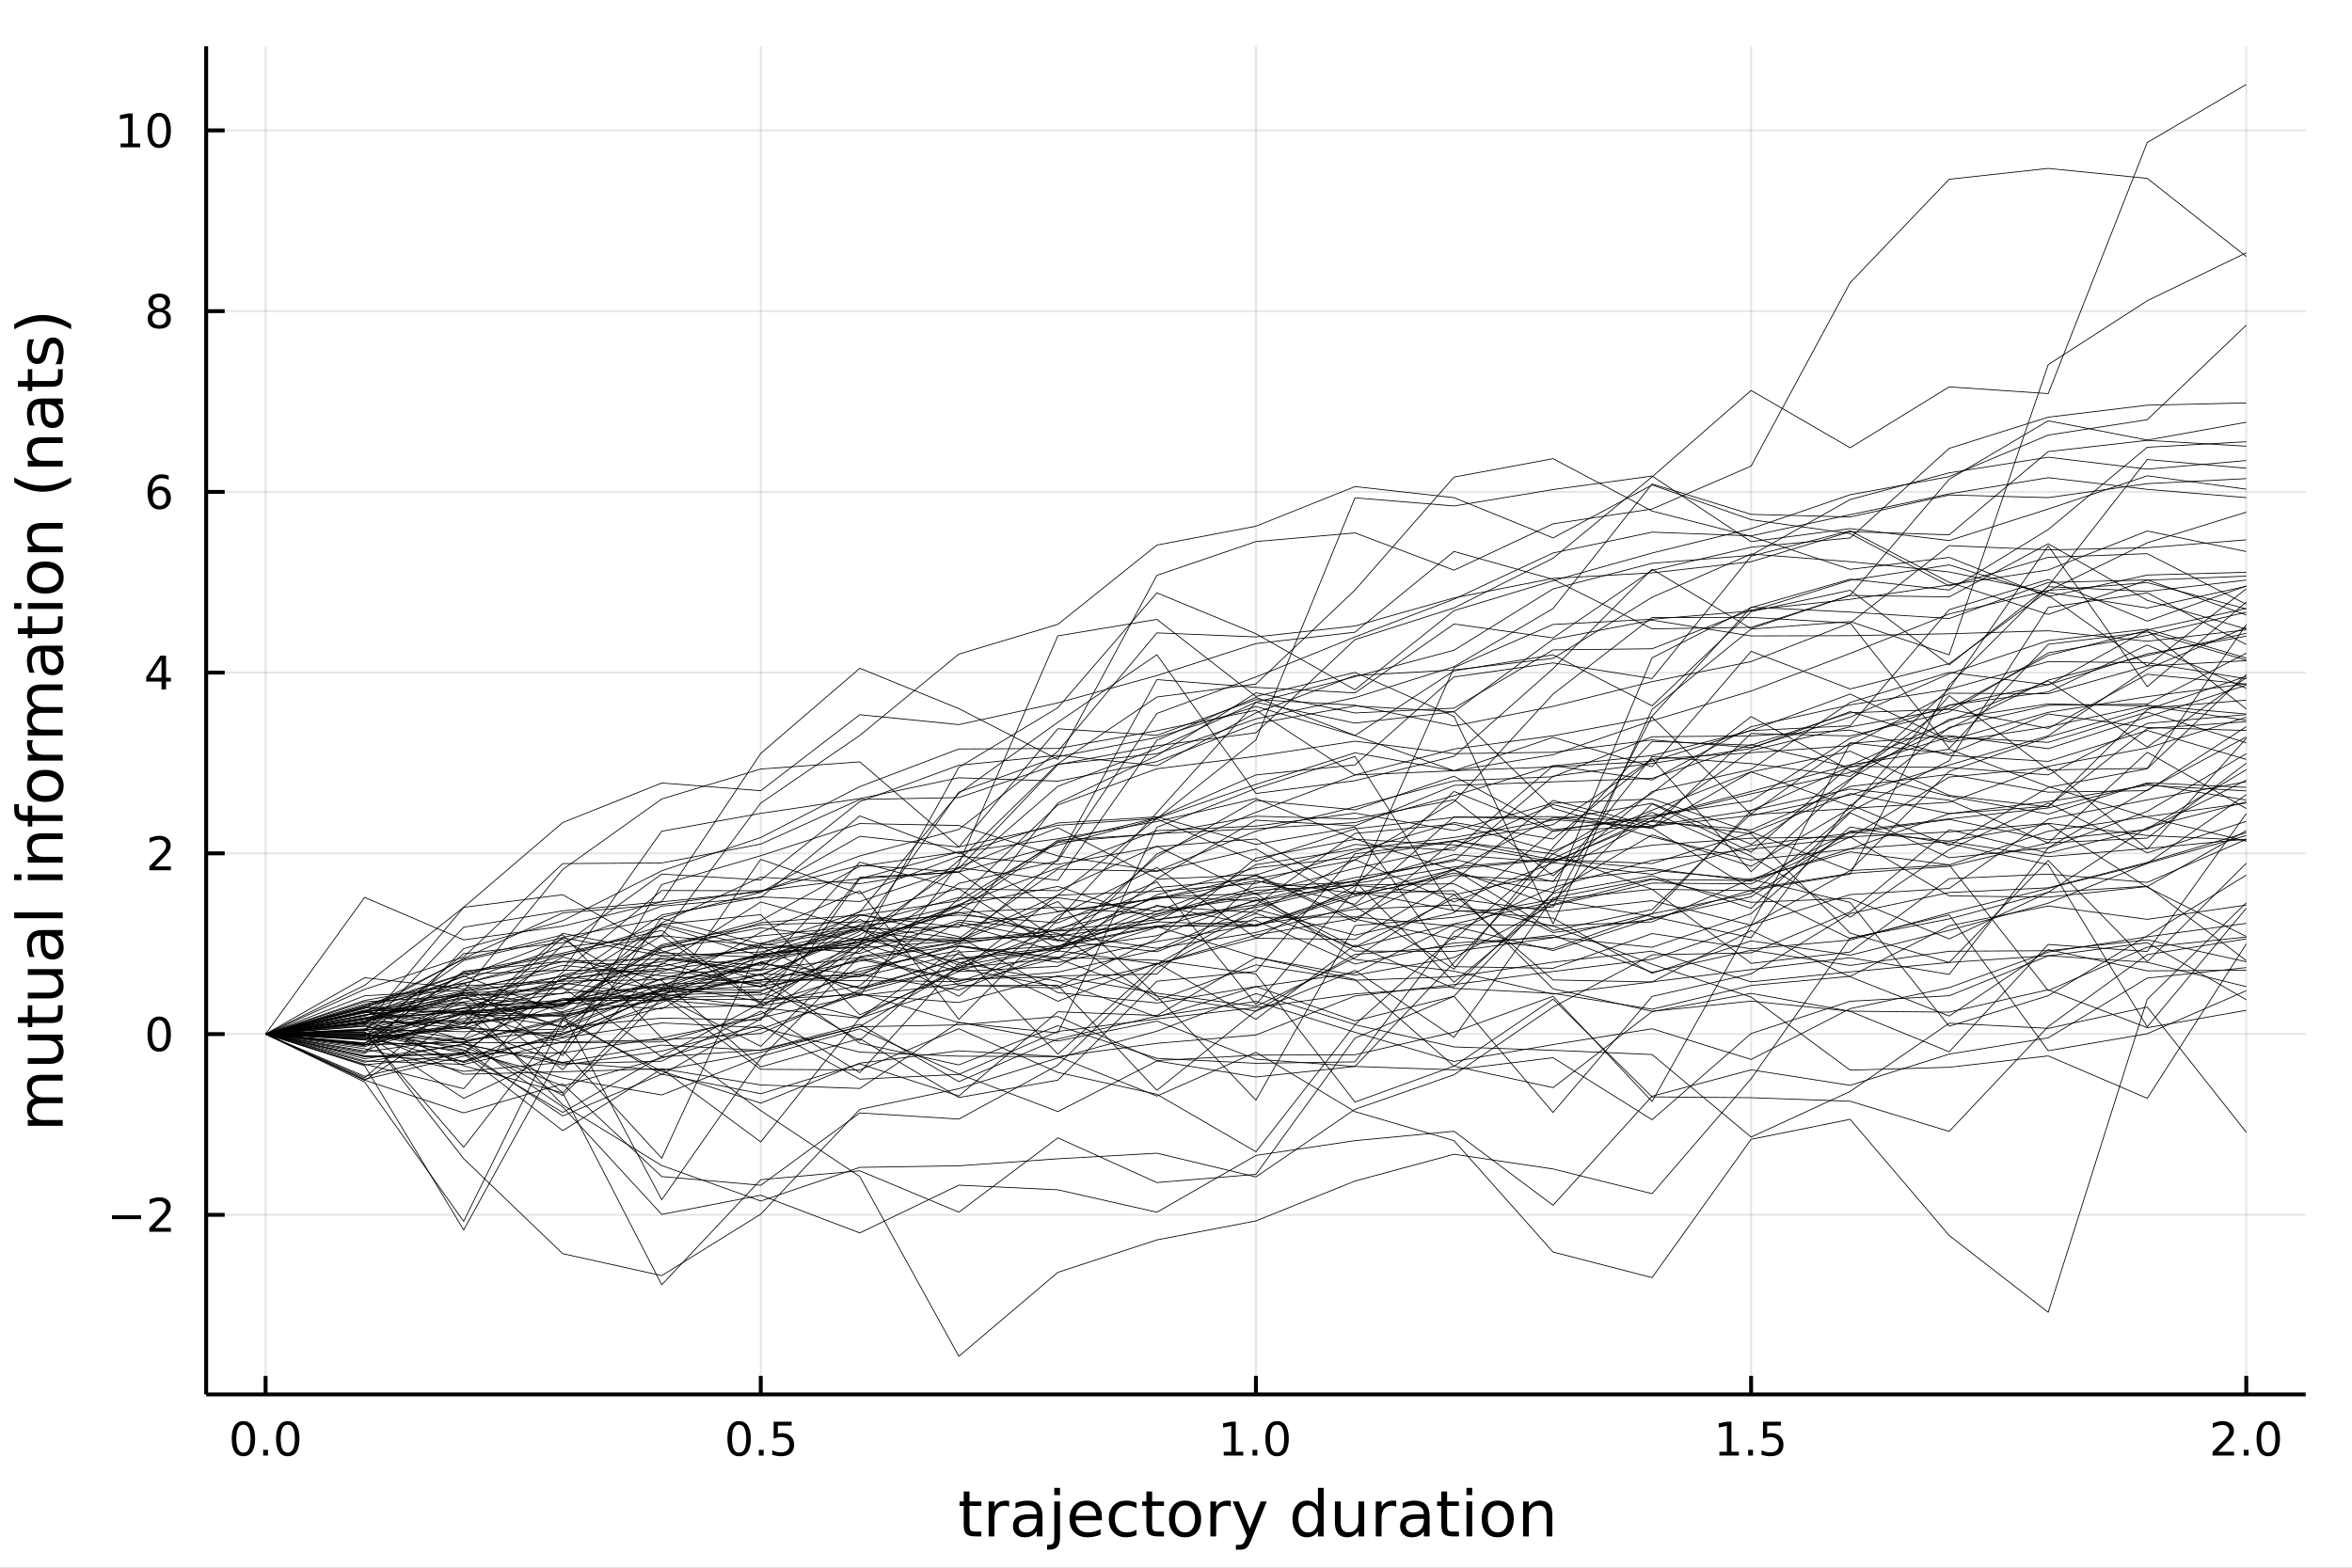 <?xml version="1.0" encoding="utf-8"?>
<svg xmlns="http://www.w3.org/2000/svg" xmlns:xlink="http://www.w3.org/1999/xlink" width="600" height="400" viewBox="0 0 2400 1600">
<rect x="0" y="0" width="2400" height="1600" fill="#808080" stroke="none"/>
<defs>
  <clipPath id="clip330">
    <rect x="0" y="0" width="2400" height="1600"/>
  </clipPath>
</defs>
<path clip-path="url(#clip330)" d="
M0 1600 L2400 1600 L2400 0 L0 0  Z
  " fill="#ffffff" fill-rule="evenodd" fill-opacity="1"/>
<defs>
  <clipPath id="clip331">
    <rect x="480" y="0" width="1681" height="1600"/>
  </clipPath>
</defs>
<path clip-path="url(#clip330)" d="
M210.376 1423.18 L2352.76 1423.18 L2352.76 47.244 L210.376 47.244  Z
  " fill="#ffffff" fill-rule="evenodd" fill-opacity="1"/>
<defs>
  <clipPath id="clip332">
    <rect x="210" y="47" width="2143" height="1377"/>
  </clipPath>
</defs>
<polyline clip-path="url(#clip332)" style="stroke:#000000; stroke-linecap:butt; stroke-linejoin:round; stroke-width:2; stroke-opacity:0.1; fill:none" points="
  271.009,1423.18 271.009,47.244 
  "/>
<polyline clip-path="url(#clip332)" style="stroke:#000000; stroke-linecap:butt; stroke-linejoin:round; stroke-width:2; stroke-opacity:0.1; fill:none" points="
  776.287,1423.18 776.287,47.244 
  "/>
<polyline clip-path="url(#clip332)" style="stroke:#000000; stroke-linecap:butt; stroke-linejoin:round; stroke-width:2; stroke-opacity:0.1; fill:none" points="
  1281.57,1423.18 1281.57,47.244 
  "/>
<polyline clip-path="url(#clip332)" style="stroke:#000000; stroke-linecap:butt; stroke-linejoin:round; stroke-width:2; stroke-opacity:0.1; fill:none" points="
  1786.84,1423.18 1786.84,47.244 
  "/>
<polyline clip-path="url(#clip332)" style="stroke:#000000; stroke-linecap:butt; stroke-linejoin:round; stroke-width:2; stroke-opacity:0.1; fill:none" points="
  2292.12,1423.18 2292.12,47.244 
  "/>
<polyline clip-path="url(#clip330)" style="stroke:#000000; stroke-linecap:butt; stroke-linejoin:round; stroke-width:4; stroke-opacity:1; fill:none" points="
  210.376,1423.18 2352.76,1423.18 
  "/>
<polyline clip-path="url(#clip330)" style="stroke:#000000; stroke-linecap:butt; stroke-linejoin:round; stroke-width:4; stroke-opacity:1; fill:none" points="
  271.009,1423.18 271.009,1404.28 
  "/>
<polyline clip-path="url(#clip330)" style="stroke:#000000; stroke-linecap:butt; stroke-linejoin:round; stroke-width:4; stroke-opacity:1; fill:none" points="
  776.287,1423.18 776.287,1404.28 
  "/>
<polyline clip-path="url(#clip330)" style="stroke:#000000; stroke-linecap:butt; stroke-linejoin:round; stroke-width:4; stroke-opacity:1; fill:none" points="
  1281.57,1423.18 1281.57,1404.28 
  "/>
<polyline clip-path="url(#clip330)" style="stroke:#000000; stroke-linecap:butt; stroke-linejoin:round; stroke-width:4; stroke-opacity:1; fill:none" points="
  1786.84,1423.18 1786.84,1404.28 
  "/>
<polyline clip-path="url(#clip330)" style="stroke:#000000; stroke-linecap:butt; stroke-linejoin:round; stroke-width:4; stroke-opacity:1; fill:none" points="
  2292.12,1423.18 2292.12,1404.28 
  "/>
<path clip-path="url(#clip330)" d="M248.393 1454.1 Q244.782 1454.1 242.954 1457.66 Q241.148 1461.2 241.148 1468.33 Q241.148 1475.44 242.954 1479.01 Q244.782 1482.55 248.393 1482.55 Q252.028 1482.55 253.833 1479.01 Q255.662 1475.44 255.662 1468.33 Q255.662 1461.2 253.833 1457.66 Q252.028 1454.1 248.393 1454.1 M248.393 1450.39 Q254.204 1450.39 257.259 1455 Q260.338 1459.58 260.338 1468.33 Q260.338 1477.06 257.259 1481.67 Q254.204 1486.25 248.393 1486.25 Q242.583 1486.25 239.505 1481.67 Q236.449 1477.06 236.449 1468.33 Q236.449 1459.58 239.505 1455 Q242.583 1450.39 248.393 1450.39 Z" fill="#000000" fill-rule="evenodd" fill-opacity="1" /><path clip-path="url(#clip330)" d="M268.555 1479.7 L273.44 1479.7 L273.44 1485.58 L268.555 1485.58 L268.555 1479.7 Z" fill="#000000" fill-rule="evenodd" fill-opacity="1" /><path clip-path="url(#clip330)" d="M293.625 1454.1 Q290.014 1454.1 288.185 1457.66 Q286.379 1461.2 286.379 1468.33 Q286.379 1475.44 288.185 1479.01 Q290.014 1482.55 293.625 1482.55 Q297.259 1482.55 299.064 1479.01 Q300.893 1475.44 300.893 1468.33 Q300.893 1461.2 299.064 1457.66 Q297.259 1454.1 293.625 1454.1 M293.625 1450.39 Q299.435 1450.39 302.49 1455 Q305.569 1459.58 305.569 1468.33 Q305.569 1477.06 302.49 1481.67 Q299.435 1486.25 293.625 1486.25 Q287.814 1486.25 284.736 1481.67 Q281.68 1477.06 281.68 1468.33 Q281.68 1459.58 284.736 1455 Q287.814 1450.39 293.625 1450.39 Z" fill="#000000" fill-rule="evenodd" fill-opacity="1" /><path clip-path="url(#clip330)" d="M754.169 1454.1 Q750.558 1454.1 748.73 1457.66 Q746.924 1461.2 746.924 1468.33 Q746.924 1475.44 748.73 1479.01 Q750.558 1482.55 754.169 1482.55 Q757.804 1482.55 759.609 1479.01 Q761.438 1475.44 761.438 1468.33 Q761.438 1461.2 759.609 1457.66 Q757.804 1454.1 754.169 1454.1 M754.169 1450.39 Q759.98 1450.39 763.035 1455 Q766.114 1459.58 766.114 1468.33 Q766.114 1477.06 763.035 1481.67 Q759.98 1486.25 754.169 1486.25 Q748.359 1486.25 745.281 1481.67 Q742.225 1477.06 742.225 1468.33 Q742.225 1459.58 745.281 1455 Q748.359 1450.39 754.169 1450.39 Z" fill="#000000" fill-rule="evenodd" fill-opacity="1" /><path clip-path="url(#clip330)" d="M774.331 1479.7 L779.216 1479.7 L779.216 1485.58 L774.331 1485.58 L774.331 1479.7 Z" fill="#000000" fill-rule="evenodd" fill-opacity="1" /><path clip-path="url(#clip330)" d="M789.447 1451.02 L807.803 1451.02 L807.803 1454.96 L793.729 1454.96 L793.729 1463.43 Q794.748 1463.08 795.766 1462.92 Q796.785 1462.73 797.803 1462.73 Q803.59 1462.73 806.97 1465.9 Q810.35 1469.08 810.35 1474.49 Q810.35 1480.07 806.877 1483.17 Q803.405 1486.25 797.086 1486.25 Q794.91 1486.25 792.641 1485.88 Q790.396 1485.51 787.989 1484.77 L787.989 1480.07 Q790.072 1481.2 792.294 1481.76 Q794.516 1482.32 796.993 1482.32 Q800.998 1482.32 803.336 1480.21 Q805.674 1478.1 805.674 1474.49 Q805.674 1470.88 803.336 1468.77 Q800.998 1466.67 796.993 1466.67 Q795.118 1466.67 793.243 1467.08 Q791.391 1467.5 789.447 1468.38 L789.447 1451.02 Z" fill="#000000" fill-rule="evenodd" fill-opacity="1" /><path clip-path="url(#clip330)" d="M1248.72 1481.64 L1256.36 1481.64 L1256.36 1455.28 L1248.05 1456.95 L1248.05 1452.69 L1256.31 1451.02 L1260.99 1451.02 L1260.99 1481.64 L1268.63 1481.64 L1268.63 1485.58 L1248.72 1485.58 L1248.72 1481.64 Z" fill="#000000" fill-rule="evenodd" fill-opacity="1" /><path clip-path="url(#clip330)" d="M1278.07 1479.7 L1282.95 1479.7 L1282.95 1485.58 L1278.07 1485.58 L1278.07 1479.7 Z" fill="#000000" fill-rule="evenodd" fill-opacity="1" /><path clip-path="url(#clip330)" d="M1303.14 1454.1 Q1299.53 1454.1 1297.7 1457.66 Q1295.89 1461.2 1295.89 1468.33 Q1295.89 1475.44 1297.7 1479.01 Q1299.53 1482.55 1303.14 1482.55 Q1306.77 1482.55 1308.58 1479.01 Q1310.41 1475.44 1310.41 1468.33 Q1310.41 1461.2 1308.58 1457.66 Q1306.77 1454.1 1303.14 1454.1 M1303.14 1450.39 Q1308.95 1450.39 1312.01 1455 Q1315.08 1459.58 1315.08 1468.33 Q1315.08 1477.06 1312.01 1481.67 Q1308.95 1486.25 1303.14 1486.25 Q1297.33 1486.25 1294.25 1481.67 Q1291.2 1477.06 1291.2 1468.33 Q1291.2 1459.58 1294.25 1455 Q1297.33 1450.39 1303.14 1450.39 Z" fill="#000000" fill-rule="evenodd" fill-opacity="1" /><path clip-path="url(#clip330)" d="M1754.49 1481.64 L1762.13 1481.64 L1762.13 1455.28 L1753.82 1456.95 L1753.82 1452.69 L1762.09 1451.02 L1766.76 1451.02 L1766.76 1481.64 L1774.4 1481.64 L1774.4 1485.58 L1754.49 1485.58 L1754.49 1481.64 Z" fill="#000000" fill-rule="evenodd" fill-opacity="1" /><path clip-path="url(#clip330)" d="M1783.85 1479.7 L1788.73 1479.7 L1788.73 1485.58 L1783.85 1485.58 L1783.85 1479.7 Z" fill="#000000" fill-rule="evenodd" fill-opacity="1" /><path clip-path="url(#clip330)" d="M1798.96 1451.02 L1817.32 1451.02 L1817.32 1454.96 L1803.24 1454.96 L1803.24 1463.43 Q1804.26 1463.08 1805.28 1462.92 Q1806.3 1462.73 1807.32 1462.73 Q1813.11 1462.73 1816.49 1465.9 Q1819.86 1469.08 1819.86 1474.49 Q1819.86 1480.07 1816.39 1483.17 Q1812.92 1486.25 1806.6 1486.25 Q1804.43 1486.25 1802.16 1485.88 Q1799.91 1485.51 1797.5 1484.77 L1797.5 1480.07 Q1799.59 1481.2 1801.81 1481.76 Q1804.03 1482.32 1806.51 1482.32 Q1810.51 1482.32 1812.85 1480.21 Q1815.19 1478.1 1815.19 1474.49 Q1815.19 1470.88 1812.85 1468.77 Q1810.51 1466.67 1806.51 1466.67 Q1804.63 1466.67 1802.76 1467.08 Q1800.91 1467.5 1798.96 1468.38 L1798.96 1451.02 Z" fill="#000000" fill-rule="evenodd" fill-opacity="1" /><path clip-path="url(#clip330)" d="M2263.36 1481.64 L2279.68 1481.64 L2279.68 1485.58 L2257.74 1485.58 L2257.74 1481.64 Q2260.4 1478.89 2264.98 1474.26 Q2269.59 1469.61 2270.77 1468.27 Q2273.01 1465.74 2273.89 1464.01 Q2274.8 1462.25 2274.8 1460.56 Q2274.8 1457.8 2272.85 1456.07 Q2270.93 1454.33 2267.83 1454.33 Q2265.63 1454.33 2263.18 1455.09 Q2260.75 1455.86 2257.97 1457.41 L2257.97 1452.69 Q2260.79 1451.55 2263.25 1450.97 Q2265.7 1450.39 2267.74 1450.39 Q2273.11 1450.39 2276.3 1453.08 Q2279.5 1455.77 2279.5 1460.26 Q2279.5 1462.39 2278.69 1464.31 Q2277.9 1466.2 2275.79 1468.8 Q2275.21 1469.47 2272.11 1472.69 Q2269.01 1475.88 2263.36 1481.64 Z" fill="#000000" fill-rule="evenodd" fill-opacity="1" /><path clip-path="url(#clip330)" d="M2289.5 1479.7 L2294.38 1479.7 L2294.38 1485.58 L2289.5 1485.58 L2289.5 1479.7 Z" fill="#000000" fill-rule="evenodd" fill-opacity="1" /><path clip-path="url(#clip330)" d="M2314.56 1454.1 Q2310.95 1454.1 2309.12 1457.66 Q2307.32 1461.2 2307.32 1468.33 Q2307.32 1475.44 2309.12 1479.01 Q2310.95 1482.55 2314.56 1482.55 Q2318.2 1482.55 2320 1479.01 Q2321.83 1475.44 2321.83 1468.33 Q2321.83 1461.2 2320 1457.66 Q2318.2 1454.1 2314.56 1454.1 M2314.56 1450.39 Q2320.37 1450.39 2323.43 1455 Q2326.51 1459.58 2326.51 1468.33 Q2326.51 1477.06 2323.43 1481.67 Q2320.37 1486.25 2314.56 1486.25 Q2308.75 1486.25 2305.68 1481.67 Q2302.62 1477.06 2302.62 1468.33 Q2302.62 1459.58 2305.68 1455 Q2308.75 1450.39 2314.56 1450.39 Z" fill="#000000" fill-rule="evenodd" fill-opacity="1" /><path clip-path="url(#clip330)" d="M989.3 1522.27 L989.3 1532.4 L1001.36 1532.4 L1001.36 1536.95 L989.3 1536.95 L989.3 1556.3 Q989.3 1560.66 990.478 1561.9 Q991.687 1563.14 995.348 1563.14 L1001.36 1563.14 L1001.36 1568.04 L995.348 1568.04 Q988.568 1568.04 985.99 1565.53 Q983.412 1562.98 983.412 1556.3 L983.412 1536.95 L979.115 1536.95 L979.115 1532.4 L983.412 1532.4 L983.412 1522.27 L989.3 1522.27 Z" fill="#000000" fill-rule="evenodd" fill-opacity="1" /><path clip-path="url(#clip330)" d="M1029.72 1537.87 Q1028.74 1537.3 1027.56 1537.04 Q1026.41 1536.76 1025.01 1536.76 Q1020.05 1536.76 1017.37 1540 Q1014.73 1543.22 1014.73 1549.27 L1014.73 1568.04 L1008.84 1568.04 L1008.84 1532.4 L1014.73 1532.4 L1014.73 1537.93 Q1016.58 1534.69 1019.54 1533.13 Q1022.5 1531.54 1026.73 1531.54 Q1027.34 1531.54 1028.07 1531.63 Q1028.8 1531.7 1029.69 1531.85 L1029.72 1537.87 Z" fill="#000000" fill-rule="evenodd" fill-opacity="1" /><path clip-path="url(#clip330)" d="M1052.07 1550.12 Q1044.97 1550.12 1042.23 1551.75 Q1039.49 1553.37 1039.49 1557.29 Q1039.49 1560.4 1041.53 1562.25 Q1043.6 1564.07 1047.13 1564.07 Q1052 1564.07 1054.93 1560.63 Q1057.89 1557.16 1057.89 1551.43 L1057.89 1550.12 L1052.07 1550.12 M1063.75 1547.71 L1063.75 1568.04 L1057.89 1568.04 L1057.89 1562.63 Q1055.89 1565.88 1052.89 1567.44 Q1049.9 1568.97 1045.57 1568.97 Q1040.1 1568.97 1036.85 1565.91 Q1033.64 1562.82 1033.64 1557.67 Q1033.64 1551.65 1037.65 1548.6 Q1041.69 1545.54 1049.68 1545.54 L1057.89 1545.54 L1057.89 1544.97 Q1057.89 1540.93 1055.22 1538.73 Q1052.58 1536.5 1047.77 1536.5 Q1044.71 1536.5 1041.82 1537.23 Q1038.92 1537.97 1036.25 1539.43 L1036.25 1534.02 Q1039.46 1532.78 1042.49 1532.17 Q1045.51 1531.54 1048.37 1531.54 Q1056.11 1531.54 1059.93 1535.55 Q1063.75 1539.56 1063.75 1547.71 Z" fill="#000000" fill-rule="evenodd" fill-opacity="1" /><path clip-path="url(#clip330)" d="M1075.81 1532.4 L1081.67 1532.4 L1081.67 1568.68 Q1081.67 1575.49 1079.06 1578.55 Q1076.48 1581.6 1070.72 1581.6 L1068.49 1581.6 L1068.49 1576.64 L1070.05 1576.64 Q1073.39 1576.64 1074.6 1575.08 Q1075.81 1573.55 1075.81 1568.68 L1075.81 1532.4 M1075.81 1518.52 L1081.67 1518.52 L1081.67 1525.93 L1075.81 1525.93 L1075.81 1518.52 Z" fill="#000000" fill-rule="evenodd" fill-opacity="1" /><path clip-path="url(#clip330)" d="M1124.41 1548.76 L1124.41 1551.62 L1097.49 1551.62 Q1097.87 1557.67 1101.11 1560.85 Q1104.39 1564 1110.22 1564 Q1113.59 1564 1116.74 1563.17 Q1119.92 1562.35 1123.04 1560.69 L1123.04 1566.23 Q1119.89 1567.57 1116.58 1568.27 Q1113.27 1568.97 1109.87 1568.97 Q1101.34 1568.97 1096.34 1564 Q1091.37 1559.04 1091.37 1550.57 Q1091.37 1541.82 1096.08 1536.69 Q1100.83 1531.54 1108.85 1531.54 Q1116.04 1531.54 1120.21 1536.18 Q1124.41 1540.8 1124.41 1548.76 M1118.56 1547.04 Q1118.49 1542.23 1115.85 1539.37 Q1113.24 1536.5 1108.91 1536.5 Q1104.01 1536.5 1101.05 1539.27 Q1098.12 1542.04 1097.68 1547.07 L1118.56 1547.04 Z" fill="#000000" fill-rule="evenodd" fill-opacity="1" /><path clip-path="url(#clip330)" d="M1159.68 1533.76 L1159.68 1539.24 Q1157.2 1537.87 1154.68 1537.2 Q1152.2 1536.5 1149.65 1536.5 Q1143.96 1536.5 1140.8 1540.13 Q1137.65 1543.73 1137.65 1550.25 Q1137.65 1556.78 1140.8 1560.4 Q1143.96 1564 1149.65 1564 Q1152.2 1564 1154.68 1563.33 Q1157.2 1562.63 1159.68 1561.26 L1159.68 1566.68 Q1157.23 1567.82 1154.59 1568.39 Q1151.98 1568.97 1149.02 1568.97 Q1140.96 1568.97 1136.22 1563.91 Q1131.48 1558.85 1131.48 1550.25 Q1131.48 1541.53 1136.25 1536.53 Q1141.06 1531.54 1149.4 1531.54 Q1152.1 1531.54 1154.68 1532.11 Q1157.26 1532.65 1159.68 1533.76 Z" fill="#000000" fill-rule="evenodd" fill-opacity="1" /><path clip-path="url(#clip330)" d="M1175.66 1522.27 L1175.66 1532.4 L1187.72 1532.4 L1187.72 1536.95 L1175.66 1536.95 L1175.66 1556.3 Q1175.66 1560.66 1176.83 1561.9 Q1178.04 1563.14 1181.7 1563.14 L1187.72 1563.14 L1187.72 1568.04 L1181.7 1568.04 Q1174.92 1568.04 1172.35 1565.53 Q1169.77 1562.98 1169.77 1556.3 L1169.77 1536.95 L1165.47 1536.95 L1165.47 1532.4 L1169.77 1532.4 L1169.77 1522.27 L1175.66 1522.27 Z" fill="#000000" fill-rule="evenodd" fill-opacity="1" /><path clip-path="url(#clip330)" d="M1209.24 1536.5 Q1204.52 1536.5 1201.79 1540.19 Q1199.05 1543.85 1199.05 1550.25 Q1199.05 1556.65 1201.76 1560.34 Q1204.49 1564 1209.24 1564 Q1213.91 1564 1216.65 1560.31 Q1219.39 1556.62 1219.39 1550.25 Q1219.39 1543.92 1216.65 1540.23 Q1213.91 1536.5 1209.24 1536.5 M1209.24 1531.54 Q1216.87 1531.54 1221.23 1536.5 Q1225.6 1541.47 1225.6 1550.25 Q1225.6 1559 1221.23 1564 Q1216.87 1568.97 1209.24 1568.97 Q1201.56 1568.97 1197.2 1564 Q1192.88 1559 1192.88 1550.25 Q1192.88 1541.47 1197.2 1536.5 Q1201.56 1531.54 1209.24 1531.54 Z" fill="#000000" fill-rule="evenodd" fill-opacity="1" /><path clip-path="url(#clip330)" d="M1255.96 1537.87 Q1254.97 1537.3 1253.8 1537.04 Q1252.65 1536.76 1251.25 1536.76 Q1246.28 1536.76 1243.61 1540 Q1240.97 1543.22 1240.97 1549.27 L1240.97 1568.04 L1235.08 1568.04 L1235.08 1532.4 L1240.97 1532.4 L1240.97 1537.93 Q1242.81 1534.69 1245.77 1533.13 Q1248.73 1531.54 1252.97 1531.54 Q1253.57 1531.54 1254.3 1531.63 Q1255.04 1531.7 1255.93 1531.85 L1255.96 1537.87 Z" fill="#000000" fill-rule="evenodd" fill-opacity="1" /><path clip-path="url(#clip330)" d="M1276.93 1571.35 Q1274.45 1577.72 1272.1 1579.66 Q1269.74 1581.6 1265.79 1581.6 L1261.12 1581.6 L1261.12 1576.7 L1264.55 1576.7 Q1266.97 1576.7 1268.31 1575.56 Q1269.65 1574.41 1271.27 1570.14 L1272.32 1567.47 L1257.9 1532.4 L1264.11 1532.4 L1275.25 1560.28 L1286.39 1532.4 L1292.59 1532.4 L1276.93 1571.35 Z" fill="#000000" fill-rule="evenodd" fill-opacity="1" /><path clip-path="url(#clip330)" d="M1344.86 1537.81 L1344.86 1518.52 L1350.71 1518.52 L1350.71 1568.04 L1344.86 1568.04 L1344.86 1562.7 Q1343.01 1565.88 1340.18 1567.44 Q1337.38 1568.97 1333.43 1568.97 Q1326.97 1568.97 1322.9 1563.81 Q1318.85 1558.65 1318.85 1550.25 Q1318.85 1541.85 1322.9 1536.69 Q1326.97 1531.54 1333.43 1531.54 Q1337.38 1531.54 1340.18 1533.1 Q1343.01 1534.62 1344.86 1537.81 M1324.9 1550.25 Q1324.9 1556.71 1327.54 1560.4 Q1330.22 1564.07 1334.86 1564.07 Q1339.51 1564.07 1342.18 1560.4 Q1344.86 1556.71 1344.86 1550.25 Q1344.86 1543.79 1342.18 1540.13 Q1339.51 1536.44 1334.86 1536.44 Q1330.22 1536.44 1327.54 1540.13 Q1324.9 1543.79 1324.9 1550.25 Z" fill="#000000" fill-rule="evenodd" fill-opacity="1" /><path clip-path="url(#clip330)" d="M1362.17 1553.98 L1362.17 1532.4 L1368.03 1532.4 L1368.03 1553.75 Q1368.03 1558.81 1370 1561.36 Q1371.97 1563.87 1375.92 1563.87 Q1380.66 1563.87 1383.4 1560.85 Q1386.17 1557.83 1386.17 1552.61 L1386.17 1532.4 L1392.03 1532.4 L1392.03 1568.04 L1386.17 1568.04 L1386.17 1562.57 Q1384.04 1565.82 1381.2 1567.41 Q1378.4 1568.97 1374.68 1568.97 Q1368.54 1568.97 1365.35 1565.15 Q1362.17 1561.33 1362.17 1553.98 M1376.91 1531.54 L1376.91 1531.54 Z" fill="#000000" fill-rule="evenodd" fill-opacity="1" /><path clip-path="url(#clip330)" d="M1424.75 1537.87 Q1423.76 1537.3 1422.58 1537.04 Q1421.44 1536.76 1420.04 1536.76 Q1415.07 1536.76 1412.4 1540 Q1409.76 1543.22 1409.76 1549.27 L1409.76 1568.04 L1403.87 1568.04 L1403.87 1532.4 L1409.76 1532.4 L1409.76 1537.93 Q1411.6 1534.69 1414.56 1533.13 Q1417.52 1531.54 1421.75 1531.54 Q1422.36 1531.54 1423.09 1531.63 Q1423.82 1531.7 1424.71 1531.85 L1424.75 1537.87 Z" fill="#000000" fill-rule="evenodd" fill-opacity="1" /><path clip-path="url(#clip330)" d="M1447.09 1550.12 Q1439.99 1550.12 1437.26 1551.75 Q1434.52 1553.37 1434.52 1557.29 Q1434.52 1560.4 1436.55 1562.25 Q1438.62 1564.07 1442.16 1564.07 Q1447.03 1564.07 1449.95 1560.63 Q1452.91 1557.16 1452.91 1551.43 L1452.91 1550.12 L1447.09 1550.12 M1458.77 1547.71 L1458.77 1568.04 L1452.91 1568.04 L1452.91 1562.63 Q1450.91 1565.88 1447.92 1567.44 Q1444.93 1568.97 1440.6 1568.97 Q1435.12 1568.97 1431.88 1565.91 Q1428.66 1562.82 1428.66 1557.67 Q1428.66 1551.65 1432.67 1548.6 Q1436.71 1545.54 1444.7 1545.54 L1452.91 1545.54 L1452.91 1544.97 Q1452.91 1540.93 1450.24 1538.73 Q1447.6 1536.5 1442.79 1536.5 Q1439.74 1536.5 1436.84 1537.23 Q1433.94 1537.97 1431.27 1539.43 L1431.27 1534.02 Q1434.49 1532.78 1437.51 1532.17 Q1440.53 1531.54 1443.4 1531.54 Q1451.13 1531.54 1454.95 1535.55 Q1458.77 1539.56 1458.77 1547.71 Z" fill="#000000" fill-rule="evenodd" fill-opacity="1" /><path clip-path="url(#clip330)" d="M1476.63 1522.27 L1476.63 1532.4 L1488.69 1532.4 L1488.69 1536.95 L1476.63 1536.95 L1476.63 1556.3 Q1476.63 1560.66 1477.8 1561.9 Q1479.01 1563.14 1482.67 1563.14 L1488.69 1563.14 L1488.69 1568.04 L1482.67 1568.04 Q1475.89 1568.04 1473.32 1565.53 Q1470.74 1562.98 1470.74 1556.3 L1470.74 1536.95 L1466.44 1536.95 L1466.44 1532.4 L1470.74 1532.4 L1470.74 1522.27 L1476.63 1522.27 Z" fill="#000000" fill-rule="evenodd" fill-opacity="1" /><path clip-path="url(#clip330)" d="M1496.39 1532.4 L1502.25 1532.4 L1502.25 1568.04 L1496.39 1568.04 L1496.39 1532.4 M1496.39 1518.52 L1502.25 1518.52 L1502.25 1525.93 L1496.39 1525.93 L1496.39 1518.52 Z" fill="#000000" fill-rule="evenodd" fill-opacity="1" /><path clip-path="url(#clip330)" d="M1528.32 1536.5 Q1523.61 1536.5 1520.87 1540.19 Q1518.13 1543.85 1518.13 1550.25 Q1518.13 1556.65 1520.84 1560.34 Q1523.57 1564 1528.32 1564 Q1533 1564 1535.73 1560.31 Q1538.47 1556.62 1538.47 1550.25 Q1538.47 1543.92 1535.73 1540.23 Q1533 1536.5 1528.32 1536.5 M1528.32 1531.54 Q1535.96 1531.54 1540.32 1536.5 Q1544.68 1541.47 1544.68 1550.25 Q1544.68 1559 1540.32 1564 Q1535.96 1568.97 1528.32 1568.97 Q1520.65 1568.97 1516.29 1564 Q1511.96 1559 1511.96 1550.25 Q1511.96 1541.47 1516.29 1536.5 Q1520.65 1531.54 1528.32 1531.54 Z" fill="#000000" fill-rule="evenodd" fill-opacity="1" /><path clip-path="url(#clip330)" d="M1584.02 1546.53 L1584.02 1568.04 L1578.16 1568.04 L1578.16 1546.72 Q1578.16 1541.66 1576.19 1539.14 Q1574.21 1536.63 1570.27 1536.63 Q1565.52 1536.63 1562.79 1539.65 Q1560.05 1542.68 1560.05 1547.9 L1560.05 1568.04 L1554.16 1568.04 L1554.16 1532.4 L1560.05 1532.4 L1560.05 1537.93 Q1562.15 1534.72 1564.98 1533.13 Q1567.85 1531.54 1571.57 1531.54 Q1577.71 1531.54 1580.87 1535.36 Q1584.02 1539.14 1584.02 1546.53 Z" fill="#000000" fill-rule="evenodd" fill-opacity="1" /><polyline clip-path="url(#clip332)" style="stroke:#000000; stroke-linecap:butt; stroke-linejoin:round; stroke-width:2; stroke-opacity:0.1; fill:none" points="
  210.376,1239.87 2352.76,1239.87 
  "/>
<polyline clip-path="url(#clip332)" style="stroke:#000000; stroke-linecap:butt; stroke-linejoin:round; stroke-width:2; stroke-opacity:0.1; fill:none" points="
  210.376,1055.41 2352.76,1055.41 
  "/>
<polyline clip-path="url(#clip332)" style="stroke:#000000; stroke-linecap:butt; stroke-linejoin:round; stroke-width:2; stroke-opacity:0.1; fill:none" points="
  210.376,870.942 2352.76,870.942 
  "/>
<polyline clip-path="url(#clip332)" style="stroke:#000000; stroke-linecap:butt; stroke-linejoin:round; stroke-width:2; stroke-opacity:0.1; fill:none" points="
  210.376,686.479 2352.76,686.479 
  "/>
<polyline clip-path="url(#clip332)" style="stroke:#000000; stroke-linecap:butt; stroke-linejoin:round; stroke-width:2; stroke-opacity:0.1; fill:none" points="
  210.376,502.016 2352.76,502.016 
  "/>
<polyline clip-path="url(#clip332)" style="stroke:#000000; stroke-linecap:butt; stroke-linejoin:round; stroke-width:2; stroke-opacity:0.1; fill:none" points="
  210.376,317.552 2352.76,317.552 
  "/>
<polyline clip-path="url(#clip332)" style="stroke:#000000; stroke-linecap:butt; stroke-linejoin:round; stroke-width:2; stroke-opacity:0.1; fill:none" points="
  210.376,133.089 2352.76,133.089 
  "/>
<polyline clip-path="url(#clip330)" style="stroke:#000000; stroke-linecap:butt; stroke-linejoin:round; stroke-width:4; stroke-opacity:1; fill:none" points="
  210.376,1423.18 210.376,47.244 
  "/>
<polyline clip-path="url(#clip330)" style="stroke:#000000; stroke-linecap:butt; stroke-linejoin:round; stroke-width:4; stroke-opacity:1; fill:none" points="
  210.376,1239.87 229.273,1239.87 
  "/>
<polyline clip-path="url(#clip330)" style="stroke:#000000; stroke-linecap:butt; stroke-linejoin:round; stroke-width:4; stroke-opacity:1; fill:none" points="
  210.376,1055.41 229.273,1055.41 
  "/>
<polyline clip-path="url(#clip330)" style="stroke:#000000; stroke-linecap:butt; stroke-linejoin:round; stroke-width:4; stroke-opacity:1; fill:none" points="
  210.376,870.942 229.273,870.942 
  "/>
<polyline clip-path="url(#clip330)" style="stroke:#000000; stroke-linecap:butt; stroke-linejoin:round; stroke-width:4; stroke-opacity:1; fill:none" points="
  210.376,686.479 229.273,686.479 
  "/>
<polyline clip-path="url(#clip330)" style="stroke:#000000; stroke-linecap:butt; stroke-linejoin:round; stroke-width:4; stroke-opacity:1; fill:none" points="
  210.376,502.016 229.273,502.016 
  "/>
<polyline clip-path="url(#clip330)" style="stroke:#000000; stroke-linecap:butt; stroke-linejoin:round; stroke-width:4; stroke-opacity:1; fill:none" points="
  210.376,317.552 229.273,317.552 
  "/>
<polyline clip-path="url(#clip330)" style="stroke:#000000; stroke-linecap:butt; stroke-linejoin:round; stroke-width:4; stroke-opacity:1; fill:none" points="
  210.376,133.089 229.273,133.089 
  "/>
<path clip-path="url(#clip330)" d="M114.26 1240.32 L143.936 1240.32 L143.936 1244.26 L114.26 1244.26 L114.26 1240.32 Z" fill="#000000" fill-rule="evenodd" fill-opacity="1" /><path clip-path="url(#clip330)" d="M158.056 1253.21 L174.376 1253.21 L174.376 1257.15 L152.431 1257.15 L152.431 1253.21 Q155.093 1250.46 159.677 1245.83 Q164.283 1241.18 165.464 1239.83 Q167.709 1237.31 168.589 1235.57 Q169.491 1233.82 169.491 1232.13 Q169.491 1229.37 167.547 1227.64 Q165.626 1225.9 162.524 1225.9 Q160.325 1225.9 157.871 1226.66 Q155.44 1227.43 152.663 1228.98 L152.663 1224.26 Q155.487 1223.12 157.94 1222.54 Q160.394 1221.96 162.431 1221.96 Q167.802 1221.96 170.996 1224.65 Q174.19 1227.33 174.19 1231.82 Q174.19 1233.95 173.38 1235.88 Q172.593 1237.77 170.487 1240.37 Q169.908 1241.04 166.806 1244.26 Q163.704 1247.45 158.056 1253.21 Z" fill="#000000" fill-rule="evenodd" fill-opacity="1" /><path clip-path="url(#clip330)" d="M162.431 1041.2 Q158.82 1041.2 156.991 1044.77 Q155.186 1048.31 155.186 1055.44 Q155.186 1062.55 156.991 1066.11 Q158.82 1069.65 162.431 1069.65 Q166.065 1069.65 167.871 1066.11 Q169.7 1062.55 169.7 1055.44 Q169.7 1048.31 167.871 1044.77 Q166.065 1041.2 162.431 1041.2 M162.431 1037.5 Q168.241 1037.5 171.297 1042.11 Q174.376 1046.69 174.376 1055.44 Q174.376 1064.17 171.297 1068.77 Q168.241 1073.36 162.431 1073.36 Q156.621 1073.36 153.542 1068.77 Q150.487 1064.17 150.487 1055.44 Q150.487 1046.69 153.542 1042.11 Q156.621 1037.5 162.431 1037.5 Z" fill="#000000" fill-rule="evenodd" fill-opacity="1" /><path clip-path="url(#clip330)" d="M158.056 884.287 L174.376 884.287 L174.376 888.222 L152.431 888.222 L152.431 884.287 Q155.093 881.532 159.677 876.903 Q164.283 872.25 165.464 870.907 Q167.709 868.384 168.589 866.648 Q169.491 864.889 169.491 863.199 Q169.491 860.445 167.547 858.708 Q165.626 856.972 162.524 856.972 Q160.325 856.972 157.871 857.736 Q155.44 858.5 152.663 860.051 L152.663 855.329 Q155.487 854.195 157.94 853.616 Q160.394 853.037 162.431 853.037 Q167.802 853.037 170.996 855.722 Q174.19 858.408 174.19 862.898 Q174.19 865.028 173.38 866.949 Q172.593 868.847 170.487 871.44 Q169.908 872.111 166.806 875.329 Q163.704 878.523 158.056 884.287 Z" fill="#000000" fill-rule="evenodd" fill-opacity="1" /><path clip-path="url(#clip330)" d="M164.792 673.273 L152.987 691.722 L164.792 691.722 L164.792 673.273 M163.565 669.199 L169.445 669.199 L169.445 691.722 L174.376 691.722 L174.376 695.611 L169.445 695.611 L169.445 703.759 L164.792 703.759 L164.792 695.611 L149.191 695.611 L149.191 691.097 L163.565 669.199 Z" fill="#000000" fill-rule="evenodd" fill-opacity="1" /><path clip-path="url(#clip330)" d="M162.848 500.152 Q159.7 500.152 157.848 502.305 Q156.019 504.458 156.019 508.208 Q156.019 511.935 157.848 514.11 Q159.7 516.263 162.848 516.263 Q165.996 516.263 167.825 514.11 Q169.677 511.935 169.677 508.208 Q169.677 504.458 167.825 502.305 Q165.996 500.152 162.848 500.152 M172.13 485.499 L172.13 489.759 Q170.371 488.925 168.565 488.486 Q166.783 488.046 165.024 488.046 Q160.394 488.046 157.94 491.171 Q155.51 494.296 155.163 500.615 Q156.528 498.601 158.589 497.536 Q160.649 496.448 163.126 496.448 Q168.334 496.448 171.343 499.62 Q174.376 502.768 174.376 508.208 Q174.376 513.532 171.227 516.749 Q168.079 519.967 162.848 519.967 Q156.853 519.967 153.681 515.384 Q150.51 510.777 150.51 502.05 Q150.51 493.856 154.399 488.995 Q158.288 484.111 164.839 484.111 Q166.598 484.111 168.38 484.458 Q170.186 484.805 172.13 485.499 Z" fill="#000000" fill-rule="evenodd" fill-opacity="1" /><path clip-path="url(#clip330)" d="M162.524 318.42 Q159.19 318.42 157.269 320.203 Q155.371 321.985 155.371 325.11 Q155.371 328.235 157.269 330.017 Q159.19 331.8 162.524 331.8 Q165.857 331.8 167.778 330.017 Q169.7 328.212 169.7 325.11 Q169.7 321.985 167.778 320.203 Q165.88 318.42 162.524 318.42 M157.848 316.43 Q154.839 315.689 153.149 313.629 Q151.482 311.568 151.482 308.606 Q151.482 304.462 154.422 302.055 Q157.385 299.647 162.524 299.647 Q167.686 299.647 170.626 302.055 Q173.565 304.462 173.565 308.606 Q173.565 311.568 171.876 313.629 Q170.209 315.689 167.223 316.43 Q170.602 317.217 172.477 319.508 Q174.376 321.8 174.376 325.11 Q174.376 330.133 171.297 332.818 Q168.241 335.504 162.524 335.504 Q156.806 335.504 153.728 332.818 Q150.672 330.133 150.672 325.11 Q150.672 321.8 152.57 319.508 Q154.468 317.217 157.848 316.43 M156.135 309.045 Q156.135 311.731 157.802 313.235 Q159.491 314.74 162.524 314.74 Q165.533 314.74 167.223 313.235 Q168.936 311.731 168.936 309.045 Q168.936 306.36 167.223 304.856 Q165.533 303.351 162.524 303.351 Q159.491 303.351 157.802 304.856 Q156.135 306.36 156.135 309.045 Z" fill="#000000" fill-rule="evenodd" fill-opacity="1" /><path clip-path="url(#clip330)" d="M123.08 146.434 L130.718 146.434 L130.718 120.068 L122.408 121.735 L122.408 117.476 L130.672 115.809 L135.348 115.809 L135.348 146.434 L142.987 146.434 L142.987 150.369 L123.08 150.369 L123.08 146.434 Z" fill="#000000" fill-rule="evenodd" fill-opacity="1" /><path clip-path="url(#clip330)" d="M162.431 118.888 Q158.82 118.888 156.991 122.452 Q155.186 125.994 155.186 133.124 Q155.186 140.23 156.991 143.795 Q158.82 147.337 162.431 147.337 Q166.065 147.337 167.871 143.795 Q169.7 140.23 169.7 133.124 Q169.7 125.994 167.871 122.452 Q166.065 118.888 162.431 118.888 M162.431 115.184 Q168.241 115.184 171.297 119.79 Q174.376 124.374 174.376 133.124 Q174.376 141.85 171.297 146.457 Q168.241 151.04 162.431 151.04 Q156.621 151.04 153.542 146.457 Q150.487 141.85 150.487 133.124 Q150.487 124.374 153.542 119.79 Q156.621 115.184 162.431 115.184 Z" fill="#000000" fill-rule="evenodd" fill-opacity="1" /><path clip-path="url(#clip330)" d="M35.199 1120.99 Q31.253 1118.79 29.375 1115.74 Q27.497 1112.68 27.497 1108.54 Q27.497 1102.97 31.412 1099.95 Q35.295 1096.93 42.488 1096.93 L64.004 1096.93 L64.004 1102.82 L42.679 1102.82 Q37.555 1102.82 35.072 1104.63 Q32.589 1106.44 32.589 1110.17 Q32.589 1114.72 35.613 1117.36 Q38.637 1120 43.857 1120 L64.004 1120 L64.004 1125.89 L42.679 1125.89 Q37.523 1125.89 35.072 1127.71 Q32.589 1129.52 32.589 1133.31 Q32.589 1137.8 35.645 1140.44 Q38.669 1143.08 43.857 1143.08 L64.004 1143.08 L64.004 1148.97 L28.356 1148.97 L28.356 1143.08 L33.894 1143.08 Q30.616 1141.07 29.056 1138.27 Q27.497 1135.47 27.497 1131.62 Q27.497 1127.74 29.47 1125.03 Q31.444 1122.29 35.199 1120.99 Z" fill="#000000" fill-rule="evenodd" fill-opacity="1" /><path clip-path="url(#clip330)" d="M49.936 1085.85 L28.356 1085.85 L28.356 1079.99 L49.713 1079.99 Q54.774 1079.99 57.32 1078.02 Q59.835 1076.05 59.835 1072.1 Q59.835 1067.36 56.811 1064.62 Q53.787 1061.85 48.567 1061.85 L28.356 1061.85 L28.356 1056 L64.004 1056 L64.004 1061.85 L58.53 1061.85 Q61.776 1063.98 63.368 1066.82 Q64.927 1069.62 64.927 1073.34 Q64.927 1079.49 61.108 1082.67 Q57.288 1085.85 49.936 1085.85 M27.497 1071.11 L27.497 1071.11 Z" fill="#000000" fill-rule="evenodd" fill-opacity="1" /><path clip-path="url(#clip330)" d="M18.235 1038.14 L28.356 1038.14 L28.356 1026.08 L32.908 1026.08 L32.908 1038.14 L52.259 1038.14 Q56.62 1038.14 57.861 1036.96 Q59.103 1035.75 59.103 1032.09 L59.103 1026.08 L64.004 1026.08 L64.004 1032.09 Q64.004 1038.87 61.49 1041.45 Q58.943 1044.03 52.259 1044.03 L32.908 1044.03 L32.908 1048.33 L28.356 1048.33 L28.356 1044.03 L18.235 1044.03 L18.235 1038.14 Z" fill="#000000" fill-rule="evenodd" fill-opacity="1" /><path clip-path="url(#clip330)" d="M49.936 1018.98 L28.356 1018.98 L28.356 1013.12 L49.713 1013.12 Q54.774 1013.12 57.32 1011.15 Q59.835 1009.18 59.835 1005.23 Q59.835 1000.49 56.811 997.75 Q53.787 994.981 48.567 994.981 L28.356 994.981 L28.356 989.124 L64.004 989.124 L64.004 994.981 L58.53 994.981 Q61.776 997.113 63.368 999.946 Q64.927 1002.75 64.927 1006.47 Q64.927 1012.61 61.108 1015.8 Q57.288 1018.98 49.936 1018.98 M27.497 1004.24 L27.497 1004.24 Z" fill="#000000" fill-rule="evenodd" fill-opacity="1" /><path clip-path="url(#clip330)" d="M46.085 960.86 Q46.085 967.958 47.708 970.695 Q49.331 973.433 53.246 973.433 Q56.365 973.433 58.211 971.396 Q60.026 969.327 60.026 965.794 Q60.026 960.924 56.588 957.996 Q53.119 955.036 47.39 955.036 L46.085 955.036 L46.085 960.86 M43.666 949.179 L64.004 949.179 L64.004 955.036 L58.593 955.036 Q61.84 957.041 63.399 960.033 Q64.927 963.025 64.927 967.353 Q64.927 972.828 61.872 976.074 Q58.784 979.289 53.628 979.289 Q47.612 979.289 44.557 975.279 Q41.501 971.236 41.501 963.247 L41.501 955.036 L40.928 955.036 Q36.886 955.036 34.69 957.709 Q32.462 960.351 32.462 965.157 Q32.462 968.213 33.194 971.109 Q33.926 974.006 35.39 976.679 L29.98 976.679 Q28.738 973.464 28.133 970.441 Q27.497 967.417 27.497 964.552 Q27.497 956.818 31.507 952.999 Q35.518 949.179 43.666 949.179 Z" fill="#000000" fill-rule="evenodd" fill-opacity="1" /><path clip-path="url(#clip330)" d="M14.479 937.116 L14.479 931.26 L64.004 931.26 L64.004 937.116 L14.479 937.116 Z" fill="#000000" fill-rule="evenodd" fill-opacity="1" /><path clip-path="url(#clip330)" d="M28.356 898.285 L28.356 892.429 L64.004 892.429 L64.004 898.285 L28.356 898.285 M14.479 898.285 L14.479 892.429 L21.895 892.429 L21.895 898.285 L14.479 898.285 Z" fill="#000000" fill-rule="evenodd" fill-opacity="1" /><path clip-path="url(#clip330)" d="M42.488 850.543 L64.004 850.543 L64.004 856.399 L42.679 856.399 Q37.618 856.399 35.104 858.372 Q32.589 860.346 32.589 864.293 Q32.589 869.035 35.613 871.772 Q38.637 874.51 43.857 874.51 L64.004 874.51 L64.004 880.398 L28.356 880.398 L28.356 874.51 L33.894 874.51 Q30.68 872.409 29.088 869.576 Q27.497 866.712 27.497 862.988 Q27.497 856.845 31.316 853.694 Q35.104 850.543 42.488 850.543 Z" fill="#000000" fill-rule="evenodd" fill-opacity="1" /><path clip-path="url(#clip330)" d="M14.479 820.815 L19.349 820.815 L19.349 826.417 Q19.349 829.568 20.622 830.809 Q21.895 832.018 25.205 832.018 L28.356 832.018 L28.356 822.374 L32.908 822.374 L32.908 832.018 L64.004 832.018 L64.004 837.907 L32.908 837.907 L32.908 843.509 L28.356 843.509 L28.356 837.907 L25.874 837.907 Q19.922 837.907 17.216 835.138 Q14.479 832.369 14.479 826.353 L14.479 820.815 Z" fill="#000000" fill-rule="evenodd" fill-opacity="1" /><path clip-path="url(#clip330)" d="M32.462 802.1 Q32.462 806.81 36.154 809.548 Q39.815 812.285 46.212 812.285 Q52.609 812.285 56.302 809.579 Q59.962 806.842 59.962 802.1 Q59.962 797.421 56.27 794.684 Q52.578 791.946 46.212 791.946 Q39.878 791.946 36.186 794.684 Q32.462 797.421 32.462 802.1 M27.497 802.1 Q27.497 794.461 32.462 790.1 Q37.427 785.74 46.212 785.74 Q54.965 785.74 59.962 790.1 Q64.927 794.461 64.927 802.1 Q64.927 809.77 59.962 814.131 Q54.965 818.459 46.212 818.459 Q37.427 818.459 32.462 814.131 Q27.497 809.77 27.497 802.1 Z" fill="#000000" fill-rule="evenodd" fill-opacity="1" /><path clip-path="url(#clip330)" d="M33.831 755.375 Q33.258 756.362 33.003 757.54 Q32.717 758.686 32.717 760.086 Q32.717 765.051 35.963 767.725 Q39.178 770.367 45.225 770.367 L64.004 770.367 L64.004 776.255 L28.356 776.255 L28.356 770.367 L33.894 770.367 Q30.648 768.521 29.088 765.56 Q27.497 762.6 27.497 758.367 Q27.497 757.762 27.592 757.03 Q27.656 756.298 27.815 755.407 L33.831 755.375 Z" fill="#000000" fill-rule="evenodd" fill-opacity="1" /><path clip-path="url(#clip330)" d="M35.199 722.624 Q31.253 720.428 29.375 717.372 Q27.497 714.317 27.497 710.179 Q27.497 704.609 31.412 701.585 Q35.295 698.561 42.488 698.561 L64.004 698.561 L64.004 704.45 L42.679 704.45 Q37.555 704.45 35.072 706.264 Q32.589 708.078 32.589 711.802 Q32.589 716.354 35.613 718.995 Q38.637 721.637 43.857 721.637 L64.004 721.637 L64.004 727.525 L42.679 727.525 Q37.523 727.525 35.072 729.34 Q32.589 731.154 32.589 734.941 Q32.589 739.429 35.645 742.071 Q38.669 744.713 43.857 744.713 L64.004 744.713 L64.004 750.601 L28.356 750.601 L28.356 744.713 L33.894 744.713 Q30.616 742.708 29.056 739.907 Q27.497 737.106 27.497 733.255 Q27.497 729.371 29.47 726.666 Q31.444 723.929 35.199 722.624 Z" fill="#000000" fill-rule="evenodd" fill-opacity="1" /><path clip-path="url(#clip330)" d="M46.085 670.68 Q46.085 677.777 47.708 680.515 Q49.331 683.252 53.246 683.252 Q56.365 683.252 58.211 681.215 Q60.026 679.146 60.026 675.613 Q60.026 670.743 56.588 667.815 Q53.119 664.855 47.39 664.855 L46.085 664.855 L46.085 670.68 M43.666 658.999 L64.004 658.999 L64.004 664.855 L58.593 664.855 Q61.84 666.86 63.399 669.852 Q64.927 672.844 64.927 677.173 Q64.927 682.647 61.872 685.894 Q58.784 689.108 53.628 689.108 Q47.612 689.108 44.557 685.098 Q41.501 681.056 41.501 673.067 L41.501 664.855 L40.928 664.855 Q36.886 664.855 34.69 667.529 Q32.462 670.17 32.462 674.976 Q32.462 678.032 33.194 680.928 Q33.926 683.825 35.39 686.498 L29.98 686.498 Q28.738 683.284 28.133 680.26 Q27.497 677.236 27.497 674.372 Q27.497 666.637 31.507 662.818 Q35.518 658.999 43.666 658.999 Z" fill="#000000" fill-rule="evenodd" fill-opacity="1" /><path clip-path="url(#clip330)" d="M18.235 641.143 L28.356 641.143 L28.356 629.08 L32.908 629.08 L32.908 641.143 L52.259 641.143 Q56.62 641.143 57.861 639.965 Q59.103 638.756 59.103 635.095 L59.103 629.08 L64.004 629.08 L64.004 635.095 Q64.004 641.875 61.49 644.453 Q58.943 647.031 52.259 647.031 L32.908 647.031 L32.908 651.328 L28.356 651.328 L28.356 647.031 L18.235 647.031 L18.235 641.143 Z" fill="#000000" fill-rule="evenodd" fill-opacity="1" /><path clip-path="url(#clip330)" d="M28.356 621.377 L28.356 615.521 L64.004 615.521 L64.004 621.377 L28.356 621.377 M14.479 621.377 L14.479 615.521 L21.895 615.521 L21.895 621.377 L14.479 621.377 Z" fill="#000000" fill-rule="evenodd" fill-opacity="1" /><path clip-path="url(#clip330)" d="M32.462 589.453 Q32.462 594.164 36.154 596.901 Q39.815 599.638 46.212 599.638 Q52.609 599.638 56.302 596.933 Q59.962 594.196 59.962 589.453 Q59.962 584.774 56.27 582.037 Q52.578 579.3 46.212 579.3 Q39.878 579.3 36.186 582.037 Q32.462 584.774 32.462 589.453 M27.497 589.453 Q27.497 581.814 32.462 577.454 Q37.427 573.093 46.212 573.093 Q54.965 573.093 59.962 577.454 Q64.927 581.814 64.927 589.453 Q64.927 597.124 59.962 601.484 Q54.965 605.813 46.212 605.813 Q37.427 605.813 32.462 601.484 Q27.497 597.124 27.497 589.453 Z" fill="#000000" fill-rule="evenodd" fill-opacity="1" /><path clip-path="url(#clip330)" d="M42.488 533.753 L64.004 533.753 L64.004 539.61 L42.679 539.61 Q37.618 539.61 35.104 541.583 Q32.589 543.556 32.589 547.503 Q32.589 552.246 35.613 554.983 Q38.637 557.72 43.857 557.72 L64.004 557.72 L64.004 563.608 L28.356 563.608 L28.356 557.72 L33.894 557.72 Q30.68 555.619 29.088 552.787 Q27.497 549.922 27.497 546.198 Q27.497 540.055 31.316 536.904 Q35.104 533.753 42.488 533.753 Z" fill="#000000" fill-rule="evenodd" fill-opacity="1" /><path clip-path="url(#clip330)" d="M14.543 487.284 Q21.863 491.549 29.025 493.617 Q36.186 495.686 43.538 495.686 Q50.891 495.686 58.116 493.617 Q65.309 491.517 72.598 487.284 L72.598 492.376 Q65.118 497.15 57.893 499.538 Q50.668 501.893 43.538 501.893 Q36.441 501.893 29.247 499.538 Q22.054 497.182 14.543 492.376 L14.543 487.284 Z" fill="#000000" fill-rule="evenodd" fill-opacity="1" /><path clip-path="url(#clip330)" d="M42.488 446.288 L64.004 446.288 L64.004 452.145 L42.679 452.145 Q37.618 452.145 35.104 454.118 Q32.589 456.092 32.589 460.038 Q32.589 464.781 35.613 467.518 Q38.637 470.255 43.857 470.255 L64.004 470.255 L64.004 476.144 L28.356 476.144 L28.356 470.255 L33.894 470.255 Q30.68 468.155 29.088 465.322 Q27.497 462.457 27.497 458.733 Q27.497 452.591 31.316 449.439 Q35.104 446.288 42.488 446.288 Z" fill="#000000" fill-rule="evenodd" fill-opacity="1" /><path clip-path="url(#clip330)" d="M46.085 418.407 Q46.085 425.504 47.708 428.242 Q49.331 430.979 53.246 430.979 Q56.365 430.979 58.211 428.942 Q60.026 426.873 60.026 423.34 Q60.026 418.47 56.588 415.542 Q53.119 412.582 47.39 412.582 L46.085 412.582 L46.085 418.407 M43.666 406.726 L64.004 406.726 L64.004 412.582 L58.593 412.582 Q61.84 414.587 63.399 417.579 Q64.927 420.571 64.927 424.9 Q64.927 430.374 61.872 433.621 Q58.784 436.835 53.628 436.835 Q47.612 436.835 44.557 432.825 Q41.501 428.783 41.501 420.794 L41.501 412.582 L40.928 412.582 Q36.886 412.582 34.69 415.256 Q32.462 417.897 32.462 422.704 Q32.462 425.759 33.194 428.655 Q33.926 431.552 35.39 434.225 L29.98 434.225 Q28.738 431.011 28.133 427.987 Q27.497 424.963 27.497 422.099 Q27.497 414.364 31.507 410.545 Q35.518 406.726 43.666 406.726 Z" fill="#000000" fill-rule="evenodd" fill-opacity="1" /><path clip-path="url(#clip330)" d="M18.235 388.87 L28.356 388.87 L28.356 376.807 L32.908 376.807 L32.908 388.87 L52.259 388.87 Q56.62 388.87 57.861 387.692 Q59.103 386.483 59.103 382.822 L59.103 376.807 L64.004 376.807 L64.004 382.822 Q64.004 389.602 61.49 392.18 Q58.943 394.758 52.259 394.758 L32.908 394.758 L32.908 399.055 L28.356 399.055 L28.356 394.758 L18.235 394.758 L18.235 388.87 Z" fill="#000000" fill-rule="evenodd" fill-opacity="1" /><path clip-path="url(#clip330)" d="M29.407 346.379 L34.945 346.379 Q33.672 348.861 33.035 351.535 Q32.398 354.209 32.398 357.073 Q32.398 361.434 33.735 363.63 Q35.072 365.794 37.746 365.794 Q39.783 365.794 40.96 364.235 Q42.106 362.675 43.157 357.964 L43.602 355.959 Q44.939 349.721 47.39 347.111 Q49.809 344.469 54.169 344.469 Q59.134 344.469 62.031 348.416 Q64.927 352.331 64.927 359.206 Q64.927 362.07 64.354 365.189 Q63.813 368.277 62.699 371.714 L56.652 371.714 Q58.339 368.468 59.198 365.317 Q60.026 362.166 60.026 359.078 Q60.026 354.941 58.625 352.713 Q57.193 350.485 54.615 350.485 Q52.228 350.485 50.955 352.108 Q49.681 353.699 48.504 359.142 L48.026 361.179 Q46.88 366.622 44.525 369.041 Q42.138 371.46 38 371.46 Q32.971 371.46 30.234 367.895 Q27.497 364.33 27.497 357.773 Q27.497 354.527 27.974 351.662 Q28.452 348.798 29.407 346.379 Z" fill="#000000" fill-rule="evenodd" fill-opacity="1" /><path clip-path="url(#clip330)" d="M14.543 336.066 L14.543 330.974 Q22.054 326.199 29.247 323.844 Q36.441 321.457 43.538 321.457 Q50.668 321.457 57.893 323.844 Q65.118 326.199 72.598 330.974 L72.598 336.066 Q65.309 331.833 58.116 329.764 Q50.891 327.664 43.538 327.664 Q36.186 327.664 29.025 329.764 Q21.863 331.833 14.543 336.066 Z" fill="#000000" fill-rule="evenodd" fill-opacity="1" /><polyline clip-path="url(#clip332)" style="stroke:#000000; stroke-linecap:butt; stroke-linejoin:round; stroke-width:0.8; stroke-opacity:1; fill:none" points="
  271.009,1055.41 372.065,1086.1 473.12,1111.11 574.176,995.035 675.232,972.403 776.287,977.132 877.343,958.072 978.399,931.371 1079.45,952.73 1180.51,1020.92 
  1281.57,984.779 1382.62,1000.51 1483.68,996.821 1584.73,981.998 1685.79,970.746 1786.84,1002.1 1887.9,991.914 1988.96,982.306 2090.01,975.355 2191.07,982.147 
  2292.12,1007 
  "/>
<polyline clip-path="url(#clip332)" style="stroke:#000000; stroke-linecap:butt; stroke-linejoin:round; stroke-width:0.8; stroke-opacity:1; fill:none" points="
  271.009,1055.41 372.065,1051.61 473.12,1039.66 574.176,1021.05 675.232,1016.65 776.287,1067.89 877.343,967.366 978.399,925.173 1079.45,857.502 1180.51,851.129 
  1281.57,833.049 1382.62,835.833 1483.68,816.207 1584.73,893.88 1685.79,807.738 1786.84,785.222 1887.9,716.905 1988.96,686.259 2090.01,699.07 2191.07,642.988 
  2292.12,620.971 
  "/>
<polyline clip-path="url(#clip332)" style="stroke:#000000; stroke-linecap:butt; stroke-linejoin:round; stroke-width:0.8; stroke-opacity:1; fill:none" points="
  271.009,1055.41 372.065,1056.12 473.12,1063.23 574.176,1039.54 675.232,999.09 776.287,973.327 877.343,933.406 978.399,955.929 1079.45,1013.13 1180.51,1023.67 
  1281.57,1006.81 1382.62,1041.9 1483.68,1016.76 1584.73,911.739 1685.79,893.808 1786.84,927.096 1887.9,829.491 1988.96,875.426 2090.01,865.207 2191.07,806.224 
  2292.12,752.185 
  "/>
<polyline clip-path="url(#clip332)" style="stroke:#000000; stroke-linecap:butt; stroke-linejoin:round; stroke-width:0.8; stroke-opacity:1; fill:none" points="
  271.009,1055.41 372.065,1031.36 473.12,1011.44 574.176,887.441 675.232,815.425 776.287,784.866 877.343,777.571 978.399,864.318 1079.45,842.291 1180.51,835.196 
  1281.57,800.557 1382.62,768.336 1483.68,786.583 1584.73,782.662 1685.79,776.896 1786.84,745.422 1887.9,708.365 1988.96,755.57 2090.01,727.028 2191.07,710.984 
  2292.12,697.874 
  "/>
<polyline clip-path="url(#clip332)" style="stroke:#000000; stroke-linecap:butt; stroke-linejoin:round; stroke-width:0.8; stroke-opacity:1; fill:none" points="
  271.009,1055.41 372.065,1032.63 473.12,1044.32 574.176,1032.58 675.232,998.793 776.287,974.211 877.343,962.599 978.399,991.708 1079.45,913.581 1180.51,835.487 
  1281.57,755.158 1382.62,508.084 1483.68,516.397 1584.73,499.637 1685.79,485.838 1786.84,552.841 1887.9,539.512 1988.96,551.691 2090.01,519.537 2191.07,485.616 
  2292.12,499.249 
  "/>
<polyline clip-path="url(#clip332)" style="stroke:#000000; stroke-linecap:butt; stroke-linejoin:round; stroke-width:0.8; stroke-opacity:1; fill:none" points="
  271.009,1055.41 372.065,1055.03 473.12,1047.97 574.176,1058.36 675.232,1023.13 776.287,981.962 877.343,961.097 978.399,959.401 1079.45,913.583 1180.51,909.679 
  1281.57,901.623 1382.62,869.062 1483.68,839.399 1584.73,856.402 1685.79,774.779 1786.84,768.216 1887.9,761.049 1988.96,707.502 2090.01,707.97 2191.07,679.651 
  2292.12,674.32 
  "/>
<polyline clip-path="url(#clip332)" style="stroke:#000000; stroke-linecap:butt; stroke-linejoin:round; stroke-width:0.8; stroke-opacity:1; fill:none" points="
  271.009,1055.41 372.065,1077.49 473.12,1083 574.176,1055.89 675.232,1014.99 776.287,982.159 877.343,1008.77 978.399,987.819 1079.45,947.318 1180.51,925.169 
  1281.57,931.368 1382.62,877.254 1483.68,920.57 1584.73,880.545 1685.79,834.234 1786.84,807.719 1887.9,780.445 1988.96,764.603 2090.01,802.781 2191.07,834.002 
  2292.12,858.573 
  "/>
<polyline clip-path="url(#clip332)" style="stroke:#000000; stroke-linecap:butt; stroke-linejoin:round; stroke-width:0.8; stroke-opacity:1; fill:none" points="
  271.009,1055.41 372.065,1070.34 473.12,1093.5 574.176,1084.28 675.232,1092.34 776.287,1073.99 877.343,1047.65 978.399,987.602 1079.45,978.251 1180.51,1016.5 
  1281.57,1031.88 1382.62,990.414 1483.68,1058.78 1584.73,916.3 1685.79,896.75 1786.84,920.917 1887.9,916.877 1988.96,958.241 2090.01,910.731 2191.07,844.585 
  2292.12,818.478 
  "/>
<polyline clip-path="url(#clip332)" style="stroke:#000000; stroke-linecap:butt; stroke-linejoin:round; stroke-width:0.8; stroke-opacity:1; fill:none" points="
  271.009,1055.41 372.065,1058.97 473.12,1028.67 574.176,1013.66 675.232,1007.54 776.287,951.576 877.343,909.113 978.399,1040.37 1079.45,938.64 1180.51,829.345 
  1281.57,716.762 1382.62,738.02 1483.68,726.429 1584.73,825.057 1685.79,854.307 1786.84,877.785 1887.9,866.469 1988.96,830.418 2090.01,822.859 2191.07,743.598 
  2292.12,736.556 
  "/>
<polyline clip-path="url(#clip332)" style="stroke:#000000; stroke-linecap:butt; stroke-linejoin:round; stroke-width:0.8; stroke-opacity:1; fill:none" points="
  271.009,1055.41 372.065,1100.05 473.12,1013.01 574.176,1026.36 675.232,964.111 776.287,943.789 877.343,940.898 978.399,933.935 1079.45,941.934 1180.51,899.987 
  1281.57,1025.21 1382.62,908.374 1483.68,681.357 1584.73,637.336 1685.79,631.992 1786.84,623.593 1887.9,592.224 1988.96,576.529 2090.01,607.559 2191.07,679.48 
  2292.12,600.966 
  "/>
<polyline clip-path="url(#clip332)" style="stroke:#000000; stroke-linecap:butt; stroke-linejoin:round; stroke-width:0.8; stroke-opacity:1; fill:none" points="
  271.009,1055.41 372.065,1053.42 473.12,1096.4 574.176,1093.79 675.232,1090.79 776.287,1107.33 877.343,1110.9 978.399,1043.38 1079.45,1062.5 1180.51,1042.16 
  1281.57,1081 1382.62,1088.43 1483.68,1091.88 1584.73,1079.54 1685.79,1142.83 1786.84,1054.82 1887.9,1021.9 1988.96,1016.29 2090.01,975.512 2191.07,962.058 
  2292.12,1020.36 
  "/>
<polyline clip-path="url(#clip332)" style="stroke:#000000; stroke-linecap:butt; stroke-linejoin:round; stroke-width:0.8; stroke-opacity:1; fill:none" points="
  271.009,1055.41 372.065,1016.28 473.12,1010.67 574.176,1001.35 675.232,933.827 776.287,915.344 877.343,920.093 978.399,886.485 1079.45,780.353 1180.51,761.127 
  1281.57,747.881 1382.62,652.788 1483.68,620.456 1584.73,569.727 1685.79,486.678 1786.84,398.501 1887.9,456.99 1988.96,394.856 2090.01,401.714 2191.07,145.428 
  2292.12,86.186 
  "/>
<polyline clip-path="url(#clip332)" style="stroke:#000000; stroke-linecap:butt; stroke-linejoin:round; stroke-width:0.8; stroke-opacity:1; fill:none" points="
  271.009,1055.41 372.065,1045.96 473.12,1084.5 574.176,1053.93 675.232,1028.43 776.287,1026.15 877.343,1012.86 978.399,986.141 1079.45,966.532 1180.51,913.2 
  1281.57,885.596 1382.62,874.905 1483.68,858.561 1584.73,871.459 1685.79,809.493 1786.84,731.38 1887.9,786.452 1988.96,812.7 2090.01,830.849 2191.07,798.953 
  2292.12,803.605 
  "/>
<polyline clip-path="url(#clip332)" style="stroke:#000000; stroke-linecap:butt; stroke-linejoin:round; stroke-width:0.8; stroke-opacity:1; fill:none" points="
  271.009,1055.41 372.065,1102.65 473.12,1035.58 574.176,1037.16 675.232,1019.91 776.287,1019.88 877.343,1015.13 978.399,1023.2 1079.45,995.911 1180.51,994.151 
  1281.57,899.155 1382.62,911.809 1483.68,909.045 1584.73,1009.2 1685.79,1032.16 1786.84,1021.77 1887.9,1032.02 1988.96,1033 2090.01,1010.16 2191.07,1048.89 
  2292.12,1031.16 
  "/>
<polyline clip-path="url(#clip332)" style="stroke:#000000; stroke-linecap:butt; stroke-linejoin:round; stroke-width:0.8; stroke-opacity:1; fill:none" points="
  271.009,1055.41 372.065,997.888 473.12,1009.26 574.176,990.098 675.232,848.356 776.287,830.133 877.343,815.038 978.399,793.808 1079.45,797.251 1180.51,777.254 
  1281.57,738.571 1382.62,720.518 1483.68,726.46 1584.73,652.525 1685.79,632.921 1786.84,649.047 1887.9,648.785 1988.96,646.809 2090.01,643.771 2191.07,654.488 
  2292.12,642.832 
  "/>
<polyline clip-path="url(#clip332)" style="stroke:#000000; stroke-linecap:butt; stroke-linejoin:round; stroke-width:0.8; stroke-opacity:1; fill:none" points="
  271.009,1055.41 372.065,1032.62 473.12,978.22 574.176,931.702 675.232,923.282 776.287,909.091 877.343,883.181 978.399,889.915 1079.45,802.539 1180.51,763.956 
  1281.57,716.667 1382.62,690.612 1483.68,663.623 1584.73,601.022 1685.79,574.898 1786.84,566.742 1887.9,509.817 1988.96,482.572 2090.01,466.626 2191.07,478.823 
  2292.12,470.04 
  "/>
<polyline clip-path="url(#clip332)" style="stroke:#000000; stroke-linecap:butt; stroke-linejoin:round; stroke-width:0.8; stroke-opacity:1; fill:none" points="
  271.009,1055.41 372.065,1102.38 473.12,1135.84 574.176,1106.22 675.232,1200.79 776.287,1209.7 877.343,1135.87 978.399,1142.15 1079.45,1087.14 1180.51,987.666 
  1281.57,936.319 1382.62,935.834 1483.68,945.346 1584.73,970.182 1685.79,937.055 1786.84,915.254 1887.9,848.456 1988.96,835.703 2090.01,824.605 2191.07,799.986 
  2292.12,816.594 
  "/>
<polyline clip-path="url(#clip332)" style="stroke:#000000; stroke-linecap:butt; stroke-linejoin:round; stroke-width:0.8; stroke-opacity:1; fill:none" points="
  271.009,1055.41 372.065,1051.39 473.12,1034.75 574.176,1021.02 675.232,1020.88 776.287,1028.55 877.343,1039.21 978.399,965.817 1079.45,977.141 1180.51,980.026 
  1281.57,994.119 1382.62,1124.76 1483.68,1088.08 1584.73,1110.06 1685.79,1032.45 1786.84,1013.87 1887.9,1032.14 1988.96,1073.51 2090.01,963.916 2191.07,971.111 
  2292.12,830.399 
  "/>
<polyline clip-path="url(#clip332)" style="stroke:#000000; stroke-linecap:butt; stroke-linejoin:round; stroke-width:0.8; stroke-opacity:1; fill:none" points="
  271.009,1055.41 372.065,1084.05 473.12,1065.28 574.176,1087.03 675.232,1072.8 776.287,1046.27 877.343,1101.41 978.399,1096.53 1079.45,1052.66 1180.51,1039.95 
  1281.57,1028.29 1382.62,1014.38 1483.68,1007.01 1584.73,911.589 1685.79,671.37 1786.84,620.023 1887.9,591.11 1988.96,602.216 2090.01,540.48 2191.07,456.455 
  2292.12,450.86 
  "/>
<polyline clip-path="url(#clip332)" style="stroke:#000000; stroke-linecap:butt; stroke-linejoin:round; stroke-width:0.8; stroke-opacity:1; fill:none" points="
  271.009,1055.41 372.065,1032.86 473.12,1013.56 574.176,996.231 675.232,1009.26 776.287,982.038 877.343,1008.3 978.399,979.098 1079.45,969.023 1180.51,929.848 
  1281.57,892.982 1382.62,861.883 1483.68,867.935 1584.73,781.629 1685.79,771.106 1786.84,745.651 1887.9,740.719 1988.96,622.214 2090.01,591.412 2191.07,633.913 
  2292.12,598.068 
  "/>
<polyline clip-path="url(#clip332)" style="stroke:#000000; stroke-linecap:butt; stroke-linejoin:round; stroke-width:0.8; stroke-opacity:1; fill:none" points="
  271.009,1055.41 372.065,1043.01 473.12,1014.77 574.176,1091.82 675.232,982.866 776.287,1007.46 877.343,934.135 978.399,919.315 1079.45,859.658 1180.51,850.793 
  1281.57,845.741 1382.62,839.55 1483.68,812.065 1584.73,781.445 1685.79,796.041 1786.84,741.684 1887.9,719.388 1988.96,703.384 2090.01,675.195 2191.07,676.425 
  2292.12,692.795 
  "/>
<polyline clip-path="url(#clip332)" style="stroke:#000000; stroke-linecap:butt; stroke-linejoin:round; stroke-width:0.8; stroke-opacity:1; fill:none" points="
  271.009,1055.41 372.065,1098.52 473.12,1073.67 574.176,1004.9 675.232,989.812 776.287,976.624 877.343,949.271 978.399,963.363 1079.45,949.293 1180.51,905.899 
  1281.57,896.842 1382.62,877.752 1483.68,818.348 1584.73,708.41 1685.79,630.182 1786.84,630.129 1887.9,635.926 1988.96,556.875 2090.01,561.208 2191.07,559.036 
  2292.12,550.949 
  "/>
<polyline clip-path="url(#clip332)" style="stroke:#000000; stroke-linecap:butt; stroke-linejoin:round; stroke-width:0.8; stroke-opacity:1; fill:none" points="
  271.009,1055.41 372.065,1065.9 473.12,1044.93 574.176,1035.32 675.232,1020.97 776.287,994.619 877.343,954.324 978.399,884.969 1079.45,844.795 1180.51,896.736 
  1281.57,837.077 1382.62,842.905 1483.68,801.57 1584.73,797.939 1685.79,794.414 1786.84,759.919 1887.9,783.269 1988.96,752.166 2090.01,757.673 2191.07,726.764 
  2292.12,758.108 
  "/>
<polyline clip-path="url(#clip332)" style="stroke:#000000; stroke-linecap:butt; stroke-linejoin:round; stroke-width:0.8; stroke-opacity:1; fill:none" points="
  271.009,1055.41 372.065,1078.6 473.12,1075.66 574.176,1153.95 675.232,1090.97 776.287,1165.47 877.343,1039.01 978.399,1006.09 1079.45,1005.59 1180.51,1112.81 
  1281.57,1031.65 1382.62,974.135 1483.68,965.818 1584.73,954.421 1685.79,992.332 1786.84,969.845 1887.9,985.316 1988.96,970.848 2090.01,970.332 2191.07,959.169 
  2292.12,981.624 
  "/>
<polyline clip-path="url(#clip332)" style="stroke:#000000; stroke-linecap:butt; stroke-linejoin:round; stroke-width:0.8; stroke-opacity:1; fill:none" points="
  271.009,1055.41 372.065,1104.34 473.12,1246.55 574.176,1041.2 675.232,1093.39 776.287,1125.89 877.343,1085.02 978.399,1072.5 1079.45,1078.37 1180.51,1064.83 
  1281.57,1056.32 1382.62,1016.53 1483.68,1004.85 1584.73,991.526 1685.79,979.012 1786.84,944.016 1887.9,913.05 1988.96,906.745 2090.01,836.116 2191.07,816.363 
  2292.12,797.802 
  "/>
<polyline clip-path="url(#clip332)" style="stroke:#000000; stroke-linecap:butt; stroke-linejoin:round; stroke-width:0.8; stroke-opacity:1; fill:none" points="
  271.009,1055.41 372.065,1073.78 473.12,1059.16 574.176,964.5 675.232,892.118 776.287,898.122 877.343,818.119 978.399,781.024 1079.45,770.882 1180.51,781.591 
  1281.57,727.522 1382.62,689.454 1483.68,683.742 1584.73,671.898 1685.79,609.563 1786.84,565.468 1887.9,573.269 1988.96,583.728 2090.01,604.663 2191.07,620.552 
  2292.12,598.347 
  "/>
<polyline clip-path="url(#clip332)" style="stroke:#000000; stroke-linecap:butt; stroke-linejoin:round; stroke-width:0.8; stroke-opacity:1; fill:none" points="
  271.009,1055.41 372.065,1057.46 473.12,1012.1 574.176,985.204 675.232,995.904 776.287,1003.96 877.343,1062.02 978.399,971.797 1079.45,965.404 1180.51,944.855 
  1281.57,945.403 1382.62,914.678 1483.68,890.999 1584.73,910.703 1685.79,852.119 1786.84,884.113 1887.9,825.045 1988.96,818.755 2090.01,782.073 2191.07,763.365 
  2292.12,732.068 
  "/>
<polyline clip-path="url(#clip332)" style="stroke:#000000; stroke-linecap:butt; stroke-linejoin:round; stroke-width:0.8; stroke-opacity:1; fill:none" points="
  271.009,1055.41 372.065,1053.71 473.12,1170.89 574.176,1040.53 675.232,943.319 776.287,933.513 877.343,1035.69 978.399,991.486 1079.45,986.184 1180.51,932.582 
  1281.57,911.962 1382.62,979.129 1483.68,991.164 1584.73,1014.63 1685.79,1002.09 1786.84,989.581 1887.9,977.45 1988.96,994.516 2090.01,865.464 2191.07,828.038 
  2292.12,769.249 
  "/>
<polyline clip-path="url(#clip332)" style="stroke:#000000; stroke-linecap:butt; stroke-linejoin:round; stroke-width:0.8; stroke-opacity:1; fill:none" points="
  271.009,1055.41 372.065,1080.53 473.12,1066.08 574.176,1084.26 675.232,1066.59 776.287,1072.06 877.343,1047.88 978.399,1046.04 1079.45,1037.47 1180.51,1082.42 
  1281.57,1076.88 1382.62,1076.49 1483.68,1053.38 1584.73,1016.82 1685.79,1124.24 1786.84,943.981 1887.9,758.639 1988.96,750.738 2090.01,764.108 2191.07,731.746 
  2292.12,699.232 
  "/>
<polyline clip-path="url(#clip332)" style="stroke:#000000; stroke-linecap:butt; stroke-linejoin:round; stroke-width:0.8; stroke-opacity:1; fill:none" points="
  271.009,1055.41 372.065,1044.85 473.12,1060.59 574.176,1023.86 675.232,1005.09 776.287,978.06 877.343,964.299 978.399,924.02 1079.45,904.693 1180.51,938.561 
  1281.57,923.488 1382.62,850.603 1483.68,841.048 1584.73,868.658 1685.79,826.856 1786.84,787.775 1887.9,822.573 1988.96,742.38 2090.01,719.853 2191.07,718.61 
  2292.12,666.665 
  "/>
<polyline clip-path="url(#clip332)" style="stroke:#000000; stroke-linecap:butt; stroke-linejoin:round; stroke-width:0.8; stroke-opacity:1; fill:none" points="
  271.009,1055.41 372.065,1047.48 473.12,1064.84 574.176,1118.03 675.232,1018.68 776.287,1015.35 877.343,977.536 978.399,999.502 1079.45,996.72 1180.51,1013.67 
  1281.57,1027.15 1382.62,977.307 1483.68,913.264 1584.73,891.056 1685.79,837.261 1786.84,851.096 1887.9,952.349 1988.96,982.33 2090.01,878.14 2191.07,981.582 
  2292.12,881.088 
  "/>
<polyline clip-path="url(#clip332)" style="stroke:#000000; stroke-linecap:butt; stroke-linejoin:round; stroke-width:0.8; stroke-opacity:1; fill:none" points="
  271.009,1055.41 372.065,1064.99 473.12,991.182 574.176,981.231 675.232,978.828 776.287,989.682 877.343,879.893 978.399,907.165 1079.45,968.776 1180.51,955.006 
  1281.57,918.341 1382.62,970.683 1483.68,971.06 1584.73,957.02 1685.79,932.507 1786.84,827.287 1887.9,782.219 1988.96,783.291 2090.01,790.861 2191.07,738.28 
  2292.12,729.32 
  "/>
<polyline clip-path="url(#clip332)" style="stroke:#000000; stroke-linecap:butt; stroke-linejoin:round; stroke-width:0.8; stroke-opacity:1; fill:none" points="
  271.009,1055.41 372.065,1050.73 473.12,1052.98 574.176,1050.31 675.232,1009.08 776.287,1010.71 877.343,979.244 978.399,1000.68 1079.45,992.196 1180.51,969.417 
  1281.57,924.33 1382.62,898.671 1483.68,877.055 1584.73,899.753 1685.79,772.231 1786.84,779.363 1887.9,792.476 1988.96,719.646 2090.01,706.2 2191.07,658.285 
  2292.12,702.521 
  "/>
<polyline clip-path="url(#clip332)" style="stroke:#000000; stroke-linecap:butt; stroke-linejoin:round; stroke-width:0.8; stroke-opacity:1; fill:none" points="
  271.009,1055.41 372.065,1078.16 473.12,1074.9 574.176,1074.56 675.232,1059.14 776.287,1038.63 877.343,1015.97 978.399,1004.06 1079.45,977.316 1180.51,946.484 
  1281.57,939.503 1382.62,983.906 1483.68,962.367 1584.73,956.59 1685.79,966.794 1786.84,932.474 1887.9,843.971 1988.96,861.157 2090.01,882.347 2191.07,1047.96 
  2292.12,927.026 
  "/>
<polyline clip-path="url(#clip332)" style="stroke:#000000; stroke-linecap:butt; stroke-linejoin:round; stroke-width:0.8; stroke-opacity:1; fill:none" points="
  271.009,1055.41 372.065,1101.53 473.12,1077.96 574.176,1059.31 675.232,1044.02 776.287,1048.88 877.343,1073.81 978.399,1077.98 1079.45,1078.4 1180.51,1118.67 
  1281.57,1073.97 1382.62,1134.55 1483.68,1164.2 1584.73,1277.84 1685.79,1303.97 1786.84,1162.77 1887.9,1142.4 1988.96,1260.96 2090.01,1339.35 2191.07,1019.86 
  2292.12,921.391 
  "/>
<polyline clip-path="url(#clip332)" style="stroke:#000000; stroke-linecap:butt; stroke-linejoin:round; stroke-width:0.8; stroke-opacity:1; fill:none" points="
  271.009,1055.41 372.065,1039.87 473.12,1087.73 574.176,1115.41 675.232,1009.37 776.287,994.126 877.343,996.457 978.399,941.006 1079.45,960.243 1180.51,940.799 
  1281.57,944.439 1382.62,909.608 1483.68,929.293 1584.73,937.088 1685.79,993.377 1786.84,960.286 1887.9,974.866 1988.96,949.554 2090.01,921.801 2191.07,881.211 
  2292.12,852.765 
  "/>
<polyline clip-path="url(#clip332)" style="stroke:#000000; stroke-linecap:butt; stroke-linejoin:round; stroke-width:0.8; stroke-opacity:1; fill:none" points="
  271.009,1055.41 372.065,1041.9 473.12,1031.62 574.176,1006.61 675.232,943.285 776.287,967.881 877.343,959.146 978.399,943.292 1079.45,971.362 1180.51,871.573 
  1281.57,829.042 1382.62,790.978 1483.68,764.464 1584.73,750.931 1685.79,731.928 1786.84,831.319 1887.9,825.291 1988.96,710.001 2090.01,785.748 2191.07,784.24 
  2292.12,637.373 
  "/>
<polyline clip-path="url(#clip332)" style="stroke:#000000; stroke-linecap:butt; stroke-linejoin:round; stroke-width:0.8; stroke-opacity:1; fill:none" points="
  271.009,1055.41 372.065,1055.64 473.12,1060.93 574.176,1129.66 675.232,1239.45 776.287,1219.85 877.343,1258.34 978.399,1209.58 1079.45,1214.34 1180.51,1237.21 
  1281.57,1179.27 1382.62,1164.15 1483.68,1154.58 1584.73,1230.09 1685.79,1118.78 1786.84,1091.91 1887.9,1107.7 1988.96,1075.84 2090.01,1059.24 2191.07,998.249 
  2292.12,987.545 
  "/>
<polyline clip-path="url(#clip332)" style="stroke:#000000; stroke-linecap:butt; stroke-linejoin:round; stroke-width:0.8; stroke-opacity:1; fill:none" points="
  271.009,1055.41 372.065,1064.32 473.12,1043.46 574.176,952.584 675.232,972.356 776.287,941.723 877.343,933.904 978.399,946.651 1079.45,819.548 1180.51,771.239 
  1281.57,707.125 1382.62,727.645 1483.68,722.724 1584.73,663.294 1685.79,662.151 1786.84,622.549 1887.9,611.702 1988.96,596.984 2090.01,581.687 2191.07,541.942 
  2292.12,562.92 
  "/>
<polyline clip-path="url(#clip332)" style="stroke:#000000; stroke-linecap:butt; stroke-linejoin:round; stroke-width:0.8; stroke-opacity:1; fill:none" points="
  271.009,1055.41 372.065,1052.94 473.12,1182.56 574.176,1279.51 675.232,1301.93 776.287,1239.13 877.343,1132.21 978.399,1111.1 1079.45,1079.73 1180.51,1052.46 
  1281.57,1014.07 1382.62,1045.62 1483.68,955.597 1584.73,968.292 1685.79,932.556 1786.84,911.874 1887.9,828.342 1988.96,776.307 2090.01,619.951 2191.07,605.089 
  2292.12,657.832 
  "/>
<polyline clip-path="url(#clip332)" style="stroke:#000000; stroke-linecap:butt; stroke-linejoin:round; stroke-width:0.8; stroke-opacity:1; fill:none" points="
  271.009,1055.41 372.065,1060.93 473.12,1049.69 574.176,1019.03 675.232,1018.51 776.287,994.43 877.343,1064.72 978.399,1086.86 1079.45,1046.85 1180.51,1080.18 
  1281.57,1085.2 1382.62,1083.76 1483.68,950.822 1584.73,905.573 1685.79,878.081 1786.84,866.684 1887.9,854.853 1988.96,793.111 2090.01,783.231 2191.07,866.523 
  2292.12,753.575 
  "/>
<polyline clip-path="url(#clip332)" style="stroke:#000000; stroke-linecap:butt; stroke-linejoin:round; stroke-width:0.8; stroke-opacity:1; fill:none" points="
  271.009,1055.41 372.065,1051.69 473.12,946.324 574.176,929.627 675.232,920.318 776.287,768.951 877.343,682.064 978.399,723.239 1079.45,775.093 1180.51,587.212 
  1281.57,552.707 1382.62,543.887 1483.68,581.949 1584.73,534.6 1685.79,519.478 1786.84,475.69 1887.9,288.555 1988.96,182.938 2090.01,171.886 2191.07,182.053 
  2292.12,261.841 
  "/>
<polyline clip-path="url(#clip332)" style="stroke:#000000; stroke-linecap:butt; stroke-linejoin:round; stroke-width:0.8; stroke-opacity:1; fill:none" points="
  271.009,1055.41 372.065,1068.41 473.12,1034.15 574.176,976.729 675.232,1000.75 776.287,1088.87 877.343,1060.01 978.399,1120.13 1079.45,1102.41 1180.51,1001.46 
  1281.57,991.478 1382.62,871.412 1483.68,858.003 1584.73,841.68 1685.79,774.616 1786.84,889.614 1887.9,796.152 1988.96,703.001 2090.01,557.056 2191.07,700.818 
  2292.12,614.461 
  "/>
<polyline clip-path="url(#clip332)" style="stroke:#000000; stroke-linecap:butt; stroke-linejoin:round; stroke-width:0.8; stroke-opacity:1; fill:none" points="
  271.009,1055.41 372.065,1066.02 473.12,1064 574.176,1064.27 675.232,1063.4 776.287,1034.97 877.343,988.311 978.399,970.229 1079.45,1075.93 1180.51,983.922 
  1281.57,957.641 1382.62,958.826 1483.68,898.869 1584.73,816.935 1685.79,842.606 1786.84,826.979 1887.9,805.263 1988.96,816.656 2090.01,860.429 2191.07,767.789 
  2292.12,825.184 
  "/>
<polyline clip-path="url(#clip332)" style="stroke:#000000; stroke-linecap:butt; stroke-linejoin:round; stroke-width:0.8; stroke-opacity:1; fill:none" points="
  271.009,1055.41 372.065,1059.89 473.12,1047.82 574.176,999.102 675.232,988.198 776.287,1006.48 877.343,964.476 978.399,783.111 1079.45,722.264 1180.51,605.081 
  1281.57,646.832 1382.62,703.931 1483.68,623.223 1584.73,592.642 1685.79,564.436 1786.84,539.547 1887.9,504.959 1988.96,486.462 2090.01,444.067 2191.07,428.32 
  2292.12,331.917 
  "/>
<polyline clip-path="url(#clip332)" style="stroke:#000000; stroke-linecap:butt; stroke-linejoin:round; stroke-width:0.8; stroke-opacity:1; fill:none" points="
  271.009,1055.41 372.065,1009.74 473.12,976.722 574.176,881.411 675.232,880.719 776.287,861.48 877.343,815.936 978.399,814.014 1079.45,779.992 1180.51,769.27 
  1281.57,733.708 1382.62,712.004 1483.68,680.43 1584.73,621.069 1685.79,493.901 1786.84,524.955 1887.9,527.662 1988.96,505.164 2090.01,507.89 2191.07,493.621 
  2292.12,488.474 
  "/>
<polyline clip-path="url(#clip332)" style="stroke:#000000; stroke-linecap:butt; stroke-linejoin:round; stroke-width:0.8; stroke-opacity:1; fill:none" points="
  271.009,1055.41 372.065,1051.2 473.12,980.273 574.176,957.085 675.232,975.423 776.287,995.726 877.343,950.557 978.399,808.454 1079.45,772.285 1180.51,752.649 
  1281.57,721.048 1382.62,750.77 1483.68,786.616 1584.73,770.254 1685.79,735.509 1786.84,705.279 1887.9,666.883 1988.96,626.583 2090.01,602.567 2191.07,594.59 
  2292.12,621.481 
  "/>
<polyline clip-path="url(#clip332)" style="stroke:#000000; stroke-linecap:butt; stroke-linejoin:round; stroke-width:0.8; stroke-opacity:1; fill:none" points="
  271.009,1055.41 372.065,1044.44 473.12,1043.71 574.176,1034.02 675.232,1224.51 776.287,1079.96 877.343,976.049 978.399,961.225 1079.45,953.163 1180.51,967.827 
  1281.57,951.707 1382.62,925.034 1483.68,989.119 1584.73,864.736 1685.79,756.693 1786.84,760.579 1887.9,727.447 1988.96,723.845 2090.01,743.458 2191.07,688.163 
  2292.12,698.242 
  "/>
<polyline clip-path="url(#clip332)" style="stroke:#000000; stroke-linecap:butt; stroke-linejoin:round; stroke-width:0.8; stroke-opacity:1; fill:none" points="
  271.009,1055.41 372.065,1029.28 473.12,978.948 574.176,954.148 675.232,1059.51 776.287,1133.52 877.343,1200.8 978.399,1384.24 1079.45,1298.57 1180.51,1265.45 
  1281.57,1246.07 1382.62,1205.4 1483.68,1178.03 1584.73,1193.07 1685.79,1218.27 1786.84,1101.01 1887.9,957.409 1988.96,937.853 2090.01,910.716 2191.07,904.433 
  2292.12,980.367 
  "/>
<polyline clip-path="url(#clip332)" style="stroke:#000000; stroke-linecap:butt; stroke-linejoin:round; stroke-width:0.8; stroke-opacity:1; fill:none" points="
  271.009,1055.41 372.065,1051.5 473.12,1071.47 574.176,1138.92 675.232,1096.27 776.287,1116.29 877.343,1085.76 978.399,1118.59 1079.45,1032.62 1180.51,1036.44 
  1281.57,977.28 1382.62,995.282 1483.68,977.208 1584.73,923.009 1685.79,897.574 1786.84,898.662 1887.9,866.392 1988.96,858.952 2090.01,874.246 2191.07,865.943 
  2292.12,856.426 
  "/>
<polyline clip-path="url(#clip332)" style="stroke:#000000; stroke-linecap:butt; stroke-linejoin:round; stroke-width:0.8; stroke-opacity:1; fill:none" points="
  271.009,1055.41 372.065,1043.51 473.12,1041.94 574.176,1020.83 675.232,1004.23 776.287,1002.31 877.343,996.713 978.399,973.548 1079.45,1021.89 1180.51,982.892 
  1281.57,1040.31 1382.62,964.44 1483.68,1008.73 1584.73,1013.88 1685.79,1030.05 1786.84,1005.8 1887.9,996.455 1988.96,944.823 2090.01,924.658 2191.07,938.31 
  2292.12,923.696 
  "/>
<polyline clip-path="url(#clip332)" style="stroke:#000000; stroke-linecap:butt; stroke-linejoin:round; stroke-width:0.8; stroke-opacity:1; fill:none" points="
  271.009,1055.41 372.065,1039.6 473.12,1013.79 574.176,1007.72 675.232,1078.62 776.287,1071.67 877.343,1045.38 978.399,1103.95 1079.45,1060.4 1180.51,1037.06 
  1281.57,1022.04 1382.62,1053.56 1483.68,1083.33 1584.73,1066.12 1685.79,1049.97 1786.84,1081.31 1887.9,1029.46 1988.96,1007.91 2090.01,971.685 2191.07,956.12 
  2292.12,942.379 
  "/>
<polyline clip-path="url(#clip332)" style="stroke:#000000; stroke-linecap:butt; stroke-linejoin:round; stroke-width:0.8; stroke-opacity:1; fill:none" points="
  271.009,1055.41 372.065,1021.03 473.12,1003.51 574.176,1077.47 675.232,936.284 776.287,910.753 877.343,853.51 978.399,864.571 1079.45,743.764 1180.51,750.489 
  1281.57,713.994 1382.62,719.769 1483.68,740.895 1584.73,720.945 1685.79,695.706 1786.84,675.208 1887.9,635.802 1988.96,763.758 2090.01,657.582 2191.07,645.016 
  2292.12,673.754 
  "/>
<polyline clip-path="url(#clip332)" style="stroke:#000000; stroke-linecap:butt; stroke-linejoin:round; stroke-width:0.8; stroke-opacity:1; fill:none" points="
  271.009,1055.41 372.065,1036.29 473.12,1015.65 574.176,1014.17 675.232,954.892 776.287,1025.27 877.343,993.944 978.399,963.156 1079.45,877.12 1180.51,693.631 
  1281.57,701.528 1382.62,707.236 1483.68,636.865 1584.73,651.023 1685.79,582.101 1786.84,558.456 1887.9,549.078 1988.96,457.6 2090.01,425.769 2191.07,413.56 
  2292.12,411.21 
  "/>
<polyline clip-path="url(#clip332)" style="stroke:#000000; stroke-linecap:butt; stroke-linejoin:round; stroke-width:0.8; stroke-opacity:1; fill:none" points="
  271.009,1055.41 372.065,1026.3 473.12,993.735 574.176,974.337 675.232,954.864 776.287,965.525 877.343,1016.1 978.399,881.776 1079.45,648.963 1180.51,632.157 
  1281.57,710.808 1382.62,686.243 1483.68,731.224 1584.73,942.827 1685.79,724.025 1786.84,642.023 1887.9,634.356 1988.96,668.363 2090.01,372.176 2191.07,306.945 
  2292.12,257.983 
  "/>
<polyline clip-path="url(#clip332)" style="stroke:#000000; stroke-linecap:butt; stroke-linejoin:round; stroke-width:0.8; stroke-opacity:1; fill:none" points="
  271.009,1055.41 372.065,1035.97 473.12,1023.62 574.176,1029.46 675.232,965.569 776.287,946.979 877.343,959.503 978.399,957.861 1079.45,955.383 1180.51,941.022 
  1281.57,882.461 1382.62,866.82 1483.68,854.737 1584.73,837.025 1685.79,819.867 1786.84,861.709 1887.9,794.952 1988.96,734.083 2090.01,718.39 2191.07,720.554 
  2292.12,735.127 
  "/>
<polyline clip-path="url(#clip332)" style="stroke:#000000; stroke-linecap:butt; stroke-linejoin:round; stroke-width:0.8; stroke-opacity:1; fill:none" points="
  271.009,1055.41 372.065,1043.84 473.12,1003.99 574.176,975.504 675.232,945.147 776.287,975.934 877.343,947.931 978.399,985.001 1079.45,938.44 1180.51,915.655 
  1281.57,911.723 1382.62,886.255 1483.68,864.841 1584.73,821.242 1685.79,845.113 1786.84,787.839 1887.9,766.697 1988.96,811.778 2090.01,823.62 2191.07,724.203 
  2292.12,690.281 
  "/>
<polyline clip-path="url(#clip332)" style="stroke:#000000; stroke-linecap:butt; stroke-linejoin:round; stroke-width:0.8; stroke-opacity:1; fill:none" points="
  271.009,1055.41 372.065,1028.21 473.12,994.187 574.176,990.165 675.232,991.672 776.287,962.761 877.343,945.325 978.399,957.879 1079.45,887.066 1180.51,889.322 
  1281.57,866.563 1382.62,924.767 1483.68,886.73 1584.73,877.293 1685.79,886.546 1786.84,899.332 1887.9,848.757 1988.96,858.425 2090.01,840.784 2191.07,905.589 
  2292.12,955.755 
  "/>
<polyline clip-path="url(#clip332)" style="stroke:#000000; stroke-linecap:butt; stroke-linejoin:round; stroke-width:0.8; stroke-opacity:1; fill:none" points="
  271.009,1055.41 372.065,1039.6 473.12,1032.15 574.176,1025.21 675.232,993.05 776.287,990.492 877.343,930.078 978.399,907.077 1079.45,909.057 1180.51,863.592 
  1281.57,912.952 1382.62,899.555 1483.68,1002.53 1584.73,918.156 1685.79,935.46 1786.84,957.038 1887.9,821.327 1988.96,863.013 2090.01,803.636 2191.07,784.532 
  2292.12,688.437 
  "/>
<polyline clip-path="url(#clip332)" style="stroke:#000000; stroke-linecap:butt; stroke-linejoin:round; stroke-width:0.8; stroke-opacity:1; fill:none" points="
  271.009,1055.41 372.065,1057.93 473.12,973.321 574.176,962.251 675.232,924.78 776.287,915.889 877.343,832.722 978.399,871.235 1079.45,839.94 1180.51,833.678 
  1281.57,861.786 1382.62,844.013 1483.68,986.582 1584.73,988.24 1685.79,952.79 1786.84,968.334 1887.9,959.424 1988.96,931.685 2090.01,906.708 2191.07,881.23 
  2292.12,811.027 
  "/>
<polyline clip-path="url(#clip332)" style="stroke:#000000; stroke-linecap:butt; stroke-linejoin:round; stroke-width:0.8; stroke-opacity:1; fill:none" points="
  271.009,1055.41 372.065,1072.61 473.12,1032.68 574.176,1063.79 675.232,1010.16 776.287,1000.24 877.343,980.979 978.399,960.757 1079.45,920.114 1180.51,1016.58 
  1281.57,1122.84 1382.62,944.685 1483.68,936.244 1584.73,917.969 1685.79,907.651 1786.84,908.961 1887.9,957.907 1988.96,933.767 2090.01,1072.37 2191.07,1055.02 
  2292.12,1011.11 
  "/>
<polyline clip-path="url(#clip332)" style="stroke:#000000; stroke-linecap:butt; stroke-linejoin:round; stroke-width:0.8; stroke-opacity:1; fill:none" points="
  271.009,1055.41 372.065,1032.11 473.12,996.743 574.176,958.573 675.232,1017.16 776.287,1091.37 877.343,1091.98 978.399,1049.93 1079.45,1094.52 1180.51,1116.88 
  1281.57,1175.46 1382.62,1045.92 1483.68,1068.51 1584.73,1071.95 1685.79,1076.28 1786.84,1160.53 1887.9,1113.94 1988.96,1044.28 2090.01,1049.55 2191.07,1027.81 
  2292.12,1155.57 
  "/>
<polyline clip-path="url(#clip332)" style="stroke:#000000; stroke-linecap:butt; stroke-linejoin:round; stroke-width:0.8; stroke-opacity:1; fill:none" points="
  271.009,1055.41 372.065,1055.22 473.12,1074.83 574.176,1135.32 675.232,1078.03 776.287,1023.84 877.343,895.358 978.399,890.328 1079.45,959.619 1180.51,874.333 
  1281.57,816.929 1382.62,826.572 1483.68,792.223 1584.73,846.745 1685.79,835.094 1786.84,810.113 1887.9,788.398 1988.96,743.518 2090.01,694.114 2191.07,668.981 
  2292.12,646.323 
  "/>
<polyline clip-path="url(#clip332)" style="stroke:#000000; stroke-linecap:butt; stroke-linejoin:round; stroke-width:0.8; stroke-opacity:1; fill:none" points="
  271.009,1055.41 372.065,1082.84 473.12,1086.3 574.176,1063.46 675.232,1061.34 776.287,1054.76 877.343,1010.34 978.399,977.979 1079.45,966.881 1180.51,945.576 
  1281.57,976.948 1382.62,999.661 1483.68,1088.18 1584.73,1019.66 1685.79,1119.49 1786.84,1120.32 1887.9,1123.92 1988.96,1154.73 2090.01,1047.67 2191.07,974.284 
  2292.12,958.194 
  "/>
<polyline clip-path="url(#clip332)" style="stroke:#000000; stroke-linecap:butt; stroke-linejoin:round; stroke-width:0.8; stroke-opacity:1; fill:none" points="
  271.009,1055.41 372.065,1038.94 473.12,1029.45 574.176,1020.4 675.232,1014.11 776.287,999.952 877.343,1000.82 978.399,1001.78 1079.45,968.177 1180.51,923.973 
  1281.57,944.443 1382.62,912.04 1483.68,887.579 1584.73,949.807 1685.79,928.292 1786.84,830.484 1887.9,758.206 1988.96,769.147 2090.01,728.673 2191.07,742.523 
  2292.12,745.578 
  "/>
<polyline clip-path="url(#clip332)" style="stroke:#000000; stroke-linecap:butt; stroke-linejoin:round; stroke-width:0.8; stroke-opacity:1; fill:none" points="
  271.009,1055.41 372.065,1028.54 473.12,1034.97 574.176,1026.56 675.232,941.824 776.287,895.261 877.343,901.928 978.399,885.615 1079.45,898.548 1180.51,755.462 
  1281.57,711.761 1382.62,750.583 1483.68,684.699 1584.73,668.291 1685.79,720.397 1786.84,624.258 1887.9,602.422 1988.96,678.501 2090.01,598.762 2191.07,603.574 
  2292.12,592.072 
  "/>
<polyline clip-path="url(#clip332)" style="stroke:#000000; stroke-linecap:butt; stroke-linejoin:round; stroke-width:0.8; stroke-opacity:1; fill:none" points="
  271.009,1055.41 372.065,915.877 473.12,959.232 574.176,945.262 675.232,920.48 776.287,910.106 877.343,873.582 978.399,846.488 1079.45,766.822 1180.51,645.93 
  1281.57,650.045 1382.62,638.907 1483.68,610.226 1584.73,590.304 1685.79,584.643 1786.84,573.303 1887.9,542.671 1988.96,545.846 2090.01,460.866 2191.07,449.438 
  2292.12,455.421 
  "/>
<polyline clip-path="url(#clip332)" style="stroke:#000000; stroke-linecap:butt; stroke-linejoin:round; stroke-width:0.8; stroke-opacity:1; fill:none" points="
  271.009,1055.41 372.065,1046.99 473.12,925.961 574.176,839.507 675.232,799.147 776.287,806.999 877.343,729.446 978.399,739.553 1079.45,717.347 1180.51,689.478 
  1281.57,656.84 1382.62,645.228 1483.68,562.83 1584.73,591.256 1685.79,641.801 1786.84,640.255 1887.9,607.698 1988.96,609.215 2090.01,554.993 2191.07,612.714 
  2292.12,642.035 
  "/>
<polyline clip-path="url(#clip332)" style="stroke:#000000; stroke-linecap:butt; stroke-linejoin:round; stroke-width:0.8; stroke-opacity:1; fill:none" points="
  271.009,1055.41 372.065,1032.95 473.12,1048.4 574.176,956.584 675.232,937.518 776.287,963.552 877.343,930.847 978.399,809.568 1079.45,737.159 1180.51,668.228 
  1281.57,809.856 1382.62,796.761 1483.68,771.891 1584.73,682.477 1685.79,580.934 1786.84,641.615 1887.9,607.468 1988.96,489.148 2090.01,429.461 2191.07,449.145 
  2292.12,430.94 
  "/>
<polyline clip-path="url(#clip332)" style="stroke:#000000; stroke-linecap:butt; stroke-linejoin:round; stroke-width:0.8; stroke-opacity:1; fill:none" points="
  271.009,1055.41 372.065,1005.65 473.12,926.006 574.176,913.165 675.232,970.285 776.287,1001.27 877.343,943.416 978.399,916.129 1079.45,916.254 1180.51,930.136 
  1281.57,915.98 1382.62,966.655 1483.68,942.957 1584.73,920.116 1685.79,820.349 1786.84,869.681 1887.9,781.237 1988.96,735.747 2090.01,694.978 2191.07,762.404 
  2292.12,691.7 
  "/>
<polyline clip-path="url(#clip332)" style="stroke:#000000; stroke-linecap:butt; stroke-linejoin:round; stroke-width:0.8; stroke-opacity:1; fill:none" points="
  271.009,1055.41 372.065,1075.34 473.12,968.171 574.176,939.753 675.232,888.744 776.287,854.765 877.343,802.815 978.399,764.412 1079.45,763.885 1180.51,745.78 
  1281.57,724.852 1382.62,790.943 1483.68,786.638 1584.73,752.593 1685.79,782.525 1786.84,664.739 1887.9,703.179 1988.96,677.32 2090.01,603.015 2191.07,553.995 
  2292.12,522.706 
  "/>
<polyline clip-path="url(#clip332)" style="stroke:#000000; stroke-linecap:butt; stroke-linejoin:round; stroke-width:0.8; stroke-opacity:1; fill:none" points="
  271.009,1055.41 372.065,1066.89 473.12,1022.46 574.176,1127.7 675.232,1189.56 776.287,1225.78 877.343,1191.43 978.399,1189.84 1079.45,1182.68 1180.51,1176.97 
  1281.57,1201.16 1382.62,1132.15 1483.68,1096.92 1584.73,1027.84 1685.79,974.487 1786.84,972.494 1887.9,930.76 1988.96,846.838 2090.01,870.662 2191.07,845.822 
  2292.12,785.563 
  "/>
<polyline clip-path="url(#clip332)" style="stroke:#000000; stroke-linecap:butt; stroke-linejoin:round; stroke-width:0.8; stroke-opacity:1; fill:none" points="
  271.009,1055.41 372.065,1054.95 473.12,1121.02 574.176,1072.48 675.232,902.755 776.287,873.345 877.343,840.555 978.399,842.514 1079.45,873.574 1180.51,888.85 
  1281.57,848.28 1382.62,823.613 1483.68,796.914 1584.73,792.798 1685.79,751.937 1786.84,751.075 1887.9,745.156 1988.96,770.974 2090.01,777.049 2191.07,745.526 
  2292.12,775.101 
  "/>
<polyline clip-path="url(#clip332)" style="stroke:#000000; stroke-linecap:butt; stroke-linejoin:round; stroke-width:0.8; stroke-opacity:1; fill:none" points="
  271.009,1055.41 372.065,1060.6 473.12,1034.99 574.176,1115.06 675.232,1311.26 776.287,1204 877.343,1194.94 978.399,1237.12 1079.45,1161.32 1180.51,1206.94 
  1281.57,1198.55 1382.62,1059.48 1483.68,1016.82 1584.73,1135.37 1685.79,1016.98 1786.84,993.885 1887.9,932.348 1988.96,910.915 2090.01,906.123 2191.07,880.16 
  2292.12,849.823 
  "/>
<polyline clip-path="url(#clip332)" style="stroke:#000000; stroke-linecap:butt; stroke-linejoin:round; stroke-width:0.8; stroke-opacity:1; fill:none" points="
  271.009,1055.41 372.065,1037.23 473.12,995.989 574.176,1033.74 675.232,1011.68 776.287,1013.5 877.343,1038.46 978.399,988.455 1079.45,1007.19 1180.51,957.983 
  1281.57,875.818 1382.62,856.576 1483.68,862.355 1584.73,879.193 1685.79,837.567 1786.84,766.037 1887.9,741.825 1988.96,723.355 2090.01,668.91 2191.07,643.397 
  2292.12,723.665 
  "/>
<polyline clip-path="url(#clip332)" style="stroke:#000000; stroke-linecap:butt; stroke-linejoin:round; stroke-width:0.8; stroke-opacity:1; fill:none" points="
  271.009,1055.41 372.065,1086.91 473.12,1076.11 574.176,992.214 675.232,908.874 776.287,909.148 877.343,896.78 978.399,869.425 1079.45,930.219 1180.51,916.962 
  1281.57,893.745 1382.62,940.718 1483.68,857.986 1584.73,877.47 1685.79,862.621 1786.84,855.437 1887.9,854.191 1988.96,914.359 2090.01,915.656 2191.07,904.761 
  2292.12,847.736 
  "/>
<polyline clip-path="url(#clip332)" style="stroke:#000000; stroke-linecap:butt; stroke-linejoin:round; stroke-width:0.8; stroke-opacity:1; fill:none" points="
  271.009,1055.41 372.065,1066.15 473.12,1063.75 574.176,1041.42 675.232,1005.13 776.287,1022.1 877.343,964.26 978.399,923.069 1079.45,885.816 1180.51,847.734 
  1281.57,843.113 1382.62,829.896 1483.68,847.683 1584.73,819.704 1685.79,815.463 1786.84,849.18 1887.9,888.459 1988.96,787.218 2090.01,752.192 2191.07,722.82 
  2292.12,714.574 
  "/>
<polyline clip-path="url(#clip332)" style="stroke:#000000; stroke-linecap:butt; stroke-linejoin:round; stroke-width:0.8; stroke-opacity:1; fill:none" points="
  271.009,1055.41 372.065,1024.88 473.12,1003.27 574.176,981.645 675.232,986.357 776.287,965.068 877.343,947.514 978.399,924.319 1079.45,959.861 1180.51,971.312 
  1281.57,932.279 1382.62,966.405 1483.68,916.996 1584.73,930.381 1685.79,919.242 1786.84,944.296 1887.9,888.56 1988.96,882.783 2090.01,848.315 2191.07,833.398 
  2292.12,819.583 
  "/>
<polyline clip-path="url(#clip332)" style="stroke:#000000; stroke-linecap:butt; stroke-linejoin:round; stroke-width:0.8; stroke-opacity:1; fill:none" points="
  271.009,1055.41 372.065,1032.5 473.12,1061.33 574.176,1052.22 675.232,975.479 776.287,971.575 877.343,947.787 978.399,1005.51 1079.45,1008.37 1180.51,984.062 
  1281.57,928.113 1382.62,954.456 1483.68,931.516 1584.73,848.013 1685.79,843.322 1786.84,832.362 1887.9,811.316 1988.96,780.768 2090.01,750.976 2191.07,682.686 
  2292.12,640.198 
  "/>
<polyline clip-path="url(#clip332)" style="stroke:#000000; stroke-linecap:butt; stroke-linejoin:round; stroke-width:0.8; stroke-opacity:1; fill:none" points="
  271.009,1055.41 372.065,1035.67 473.12,1025.7 574.176,1023.32 675.232,1029.77 776.287,973.87 877.343,961.114 978.399,929.79 1079.45,859.114 1180.51,834.587 
  1281.57,790.907 1382.62,780.647 1483.68,690.906 1584.73,676.566 1685.79,692.567 1786.84,567.674 1887.9,541.714 1988.96,594.257 2090.01,627.075 2191.07,592.101 
  2292.12,587.991 
  "/>
<polyline clip-path="url(#clip332)" style="stroke:#000000; stroke-linecap:butt; stroke-linejoin:round; stroke-width:0.8; stroke-opacity:1; fill:none" points="
  271.009,1055.41 372.065,1033.78 473.12,1012.96 574.176,1048.94 675.232,967.631 776.287,939.432 877.343,884.06 978.399,869.664 1079.45,856.123 1180.51,838.468 
  1281.57,814.947 1382.62,856.179 1483.68,888.095 1584.73,924.032 1685.79,901.318 1786.84,902.105 1887.9,854.081 1988.96,849.055 2090.01,840.271 2191.07,852.707 
  2292.12,857.469 
  "/>
<polyline clip-path="url(#clip332)" style="stroke:#000000; stroke-linecap:butt; stroke-linejoin:round; stroke-width:0.8; stroke-opacity:1; fill:none" points="
  271.009,1055.41 372.065,1061.42 473.12,1072.28 574.176,1100.31 675.232,1117.52 776.287,1078.15 877.343,1050.02 978.399,1096.14 1079.45,1134.48 1180.51,1082.85 
  1281.57,1099.19 1382.62,1088.43 1483.68,982.337 1584.73,877.248 1685.79,881.356 1786.84,849.901 1887.9,809.859 1988.96,830.389 2090.01,818.127 2191.07,801.411 
  2292.12,807.232 
  "/>
<polyline clip-path="url(#clip332)" style="stroke:#000000; stroke-linecap:butt; stroke-linejoin:round; stroke-width:0.8; stroke-opacity:1; fill:none" points="
  271.009,1055.41 372.065,1040.24 473.12,1032.28 574.176,1025.15 675.232,978.059 776.287,985.199 877.343,938.205 978.399,990.317 1079.45,966.016 1180.51,935.162 
  1281.57,908.651 1382.62,903.573 1483.68,912.887 1584.73,1000.13 1685.79,1002.24 1786.84,949.758 1887.9,996.969 1988.96,1037.01 2090.01,969.218 2191.07,990.883 
  2292.12,990.162 
  "/>
<polyline clip-path="url(#clip332)" style="stroke:#000000; stroke-linecap:butt; stroke-linejoin:round; stroke-width:0.8; stroke-opacity:1; fill:none" points="
  271.009,1055.41 372.065,1026.63 473.12,1006.05 574.176,1001.31 675.232,999.922 776.287,989.964 877.343,977.156 978.399,965.788 1079.45,982.224 1180.51,960.916 
  1281.57,943.735 1382.62,928.01 1483.68,923.673 1584.73,945.094 1685.79,984.069 1786.84,1017.65 1887.9,1092.19 1988.96,1089.26 2090.01,1077.68 2191.07,1120.98 
  2292.12,963.408 
  "/>
<polyline clip-path="url(#clip332)" style="stroke:#000000; stroke-linecap:butt; stroke-linejoin:round; stroke-width:0.8; stroke-opacity:1; fill:none" points="
  271.009,1055.41 372.065,1027.72 473.12,1032.84 574.176,1036.6 675.232,1011.36 776.287,983.546 877.343,994.698 978.399,1010.42 1079.45,970.356 1180.51,983.894 
  1281.57,954.312 1382.62,937.196 1483.68,887.529 1584.73,834.287 1685.79,845.112 1786.84,907.156 1887.9,891.364 1988.96,884.235 2090.01,860.218 2191.07,855.376 
  2292.12,778.92 
  "/>
<polyline clip-path="url(#clip332)" style="stroke:#000000; stroke-linecap:butt; stroke-linejoin:round; stroke-width:0.8; stroke-opacity:1; fill:none" points="
  271.009,1055.41 372.065,1039.66 473.12,1018.85 574.176,1025.49 675.232,1011.62 776.287,1006.4 877.343,991.541 978.399,965.089 1079.45,978.761 1180.51,897.296 
  1281.57,892.803 1382.62,938.146 1483.68,958.782 1584.73,871.492 1685.79,907.635 1786.84,983.222 1887.9,971.624 1988.96,896.763 2090.01,892.108 2191.07,900.616 
  2292.12,856.625 
  "/>
<polyline clip-path="url(#clip332)" style="stroke:#000000; stroke-linecap:butt; stroke-linejoin:round; stroke-width:0.8; stroke-opacity:1; fill:none" points="
  271.009,1055.41 372.065,1087.62 473.12,1255.3 574.176,1072.06 675.232,1182.17 776.287,963.334 877.343,973.101 978.399,939.118 1079.45,950.23 1180.51,946.041 
  1281.57,919.408 1382.62,903.291 1483.68,902.034 1584.73,951.816 1685.79,938.273 1786.84,908.666 1887.9,892.11 1988.96,699.103 2090.01,598.172 2191.07,469.028 
  2292.12,477.908 
  "/>
<polyline clip-path="url(#clip332)" style="stroke:#000000; stroke-linecap:butt; stroke-linejoin:round; stroke-width:0.8; stroke-opacity:1; fill:none" points="
  271.009,1055.41 372.065,1065.03 473.12,992.284 574.176,972.746 675.232,949.554 776.287,1023.59 877.343,1006.07 978.399,917.135 1079.45,821.554 1180.51,784.581 
  1281.57,771.879 1382.62,756.451 1483.68,769.147 1584.73,767.779 1685.79,755.182 1786.84,763.04 1887.9,731.877 1988.96,687.663 2090.01,653.745 2191.07,642.101 
  2292.12,671.617 
  "/>
<polyline clip-path="url(#clip332)" style="stroke:#000000; stroke-linecap:butt; stroke-linejoin:round; stroke-width:0.8; stroke-opacity:1; fill:none" points="
  271.009,1055.41 372.065,1043.1 473.12,1000.4 574.176,966.703 675.232,954.885 776.287,819.613 877.343,750.585 978.399,667.578 1079.45,637.21 1180.51,556.306 
  1281.57,537.052 1382.62,496.61 1483.68,507.92 1584.73,549.009 1685.79,494.935 1786.84,530.416 1887.9,544.593 1988.96,598.032 2090.01,568.784 2191.07,565.105 
  2292.12,616.74 
  "/>
<polyline clip-path="url(#clip332)" style="stroke:#000000; stroke-linecap:butt; stroke-linejoin:round; stroke-width:0.8; stroke-opacity:1; fill:none" points="
  271.009,1055.41 372.065,1060.32 473.12,1047.84 574.176,1085.57 675.232,1083.07 776.287,1031.93 877.343,1094.77 978.399,982.935 1079.45,955.006 1180.51,915.556 
  1281.57,919.14 1382.62,895.668 1483.68,878.703 1584.73,792.17 1685.79,779.087 1786.84,763.905 1887.9,726.242 1988.96,757.276 2090.01,741.719 2191.07,719.736 
  2292.12,728.778 
  "/>
<polyline clip-path="url(#clip332)" style="stroke:#000000; stroke-linecap:butt; stroke-linejoin:round; stroke-width:0.8; stroke-opacity:1; fill:none" points="
  271.009,1055.41 372.065,1038.82 473.12,1017.74 574.176,1048.24 675.232,1039.11 776.287,1041.12 877.343,896.708 978.399,889.983 1079.45,862.517 1180.51,835.822 
  1281.57,879.102 1382.62,845.924 1483.68,834.238 1584.73,833.398 1685.79,838.612 1786.84,846.967 1887.9,802.65 1988.96,790.291 2090.01,808.5 2191.07,806.981 
  2292.12,741.596 
  "/>
<polyline clip-path="url(#clip332)" style="stroke:#000000; stroke-linecap:butt; stroke-linejoin:round; stroke-width:0.8; stroke-opacity:1; fill:none" points="
  271.009,1055.41 372.065,1067.11 473.12,1018.76 574.176,996.126 675.232,981.38 776.287,966.789 877.343,967.526 978.399,959.995 1079.45,949.444 1180.51,938.716 
  1281.57,926.159 1382.62,901.796 1483.68,884.799 1584.73,876.393 1685.79,829.022 1786.84,873.7 1887.9,936.201 1988.96,867.259 2090.01,819.624 2191.07,870.407 
  2292.12,838.282 
  "/>
<polyline clip-path="url(#clip332)" style="stroke:#000000; stroke-linecap:butt; stroke-linejoin:round; stroke-width:0.8; stroke-opacity:1; fill:none" points="
  271.009,1055.41 372.065,1031.03 473.12,1033.07 574.176,1047.76 675.232,1008.45 776.287,973.873 877.343,966.456 978.399,1016.76 1079.45,934.475 1180.51,885.499 
  1281.57,957.463 1382.62,904.188 1483.68,807.748 1584.73,848.348 1685.79,832.388 1786.84,817.277 1887.9,753.482 1988.96,719.816 2090.01,698.751 2191.07,667.336 
  2292.12,649.294 
  "/>
<polyline clip-path="url(#clip332)" style="stroke:#000000; stroke-linecap:butt; stroke-linejoin:round; stroke-width:0.8; stroke-opacity:1; fill:none" points="
  271.009,1055.41 372.065,1040.38 473.12,1049.59 574.176,1055.52 675.232,1014.74 776.287,1028.37 877.343,957.278 978.399,982.236 1079.45,1001.65 1180.51,1037.86 
  1281.57,1007.09 1382.62,993.034 1483.68,943.6 1584.73,944.624 1685.79,940.918 1786.84,897.006 1887.9,869.411 1988.96,882.716 2090.01,1010.98 2191.07,966.721 
  2292.12,956.355 
  "/>
<polyline clip-path="url(#clip332)" style="stroke:#000000; stroke-linecap:butt; stroke-linejoin:round; stroke-width:0.8; stroke-opacity:1; fill:none" points="
  271.009,1055.41 372.065,1058.37 473.12,1083.56 574.176,1038.38 675.232,1096.7 776.287,1039.81 877.343,963.303 978.399,878.082 1079.45,779.542 1180.51,711.399 
  1281.57,698.135 1382.62,602.211 1483.68,486.92 1584.73,468.129 1685.79,521.602 1786.84,547.429 1887.9,581.084 1988.96,568.877 2090.01,608.913 2191.07,586.857 
  2292.12,584.058 
  "/>
<polyline clip-path="url(#clip332)" style="stroke:#000000; stroke-linecap:butt; stroke-linejoin:round; stroke-width:0.8; stroke-opacity:1; fill:none" points="
  271.009,1055.41 372.065,1056.36 473.12,1068.41 574.176,1108.35 675.232,1079.88 776.287,1050.34 877.343,1013.86 978.399,1043.75 1079.45,1054.21 1180.51,844.28 
  1281.57,804.672 1382.62,772.111 1483.68,930.055 1584.73,925.656 1685.79,731.122 1786.84,619.721 1887.9,624.689 1988.96,631.267 2090.01,594.511 2191.07,591.853 
  2292.12,627.683 
  "/>
<polyline clip-path="url(#clip332)" style="stroke:#000000; stroke-linecap:butt; stroke-linejoin:round; stroke-width:0.8; stroke-opacity:1; fill:none" points="
  271.009,1055.41 372.065,1055.89 473.12,1033.02 574.176,1027.26 675.232,966.902 776.287,955.231 877.343,945.2 978.399,931.52 1079.45,926.036 1180.51,933.318 
  1281.57,905.604 1382.62,899.999 1483.68,872.203 1584.73,880.421 1685.79,892.384 1786.84,862.865 1887.9,850.43 1988.96,836.277 2090.01,857.049 2191.07,846.638 
  2292.12,796.215 
  "/>
<polyline clip-path="url(#clip332)" style="stroke:#000000; stroke-linecap:butt; stroke-linejoin:round; stroke-width:0.8; stroke-opacity:1; fill:none" points="
  271.009,1055.41 372.065,1022.45 473.12,1016.19 574.176,1008.81 675.232,1021.54 776.287,877.065 877.343,912.106 978.399,873.916 1079.45,882.182 1180.51,864.072 
  1281.57,856.252 1382.62,913.34 1483.68,893.485 1584.73,899.386 1685.79,888.194 1786.84,897.547 1887.9,921.032 1988.96,1047.39 2090.01,1016.22 2191.07,955.009 
  2292.12,893.205 
  "/>
<polyline clip-path="url(#clip332)" style="stroke:#000000; stroke-linecap:butt; stroke-linejoin:round; stroke-width:0.8; stroke-opacity:1; fill:none" points="
  271.009,1055.41 372.065,1050.1 473.12,1028.45 574.176,999.785 675.232,984.482 776.287,920.566 877.343,948.308 978.399,945.674 1079.45,930.607 1180.51,917.371 
  1281.57,898.914 1382.62,922.954 1483.68,833.566 1584.73,836.368 1685.79,845.258 1786.84,748.589 1887.9,751.112 1988.96,726.596 2090.01,666.351 2191.07,648.46 
  2292.12,624.815 
  "/>
<polyline clip-path="url(#clip332)" style="stroke:#000000; stroke-linecap:butt; stroke-linejoin:round; stroke-width:0.8; stroke-opacity:1; fill:none" points="
  271.009,1055.41 372.065,1032.3 473.12,1022.69 574.176,1003.33 675.232,1015.97 776.287,1011.96 877.343,970.744 978.399,901.634 1079.45,878.546 1180.51,728.143 
  1281.57,690.924 1382.62,650.061 1483.68,611.518 1584.73,564.393 1685.79,543.138 1786.84,546.893 1887.9,525.293 1988.96,504.058 2090.01,487.509 2191.07,499.427 
  2292.12,507.878 
  "/>
</svg>

